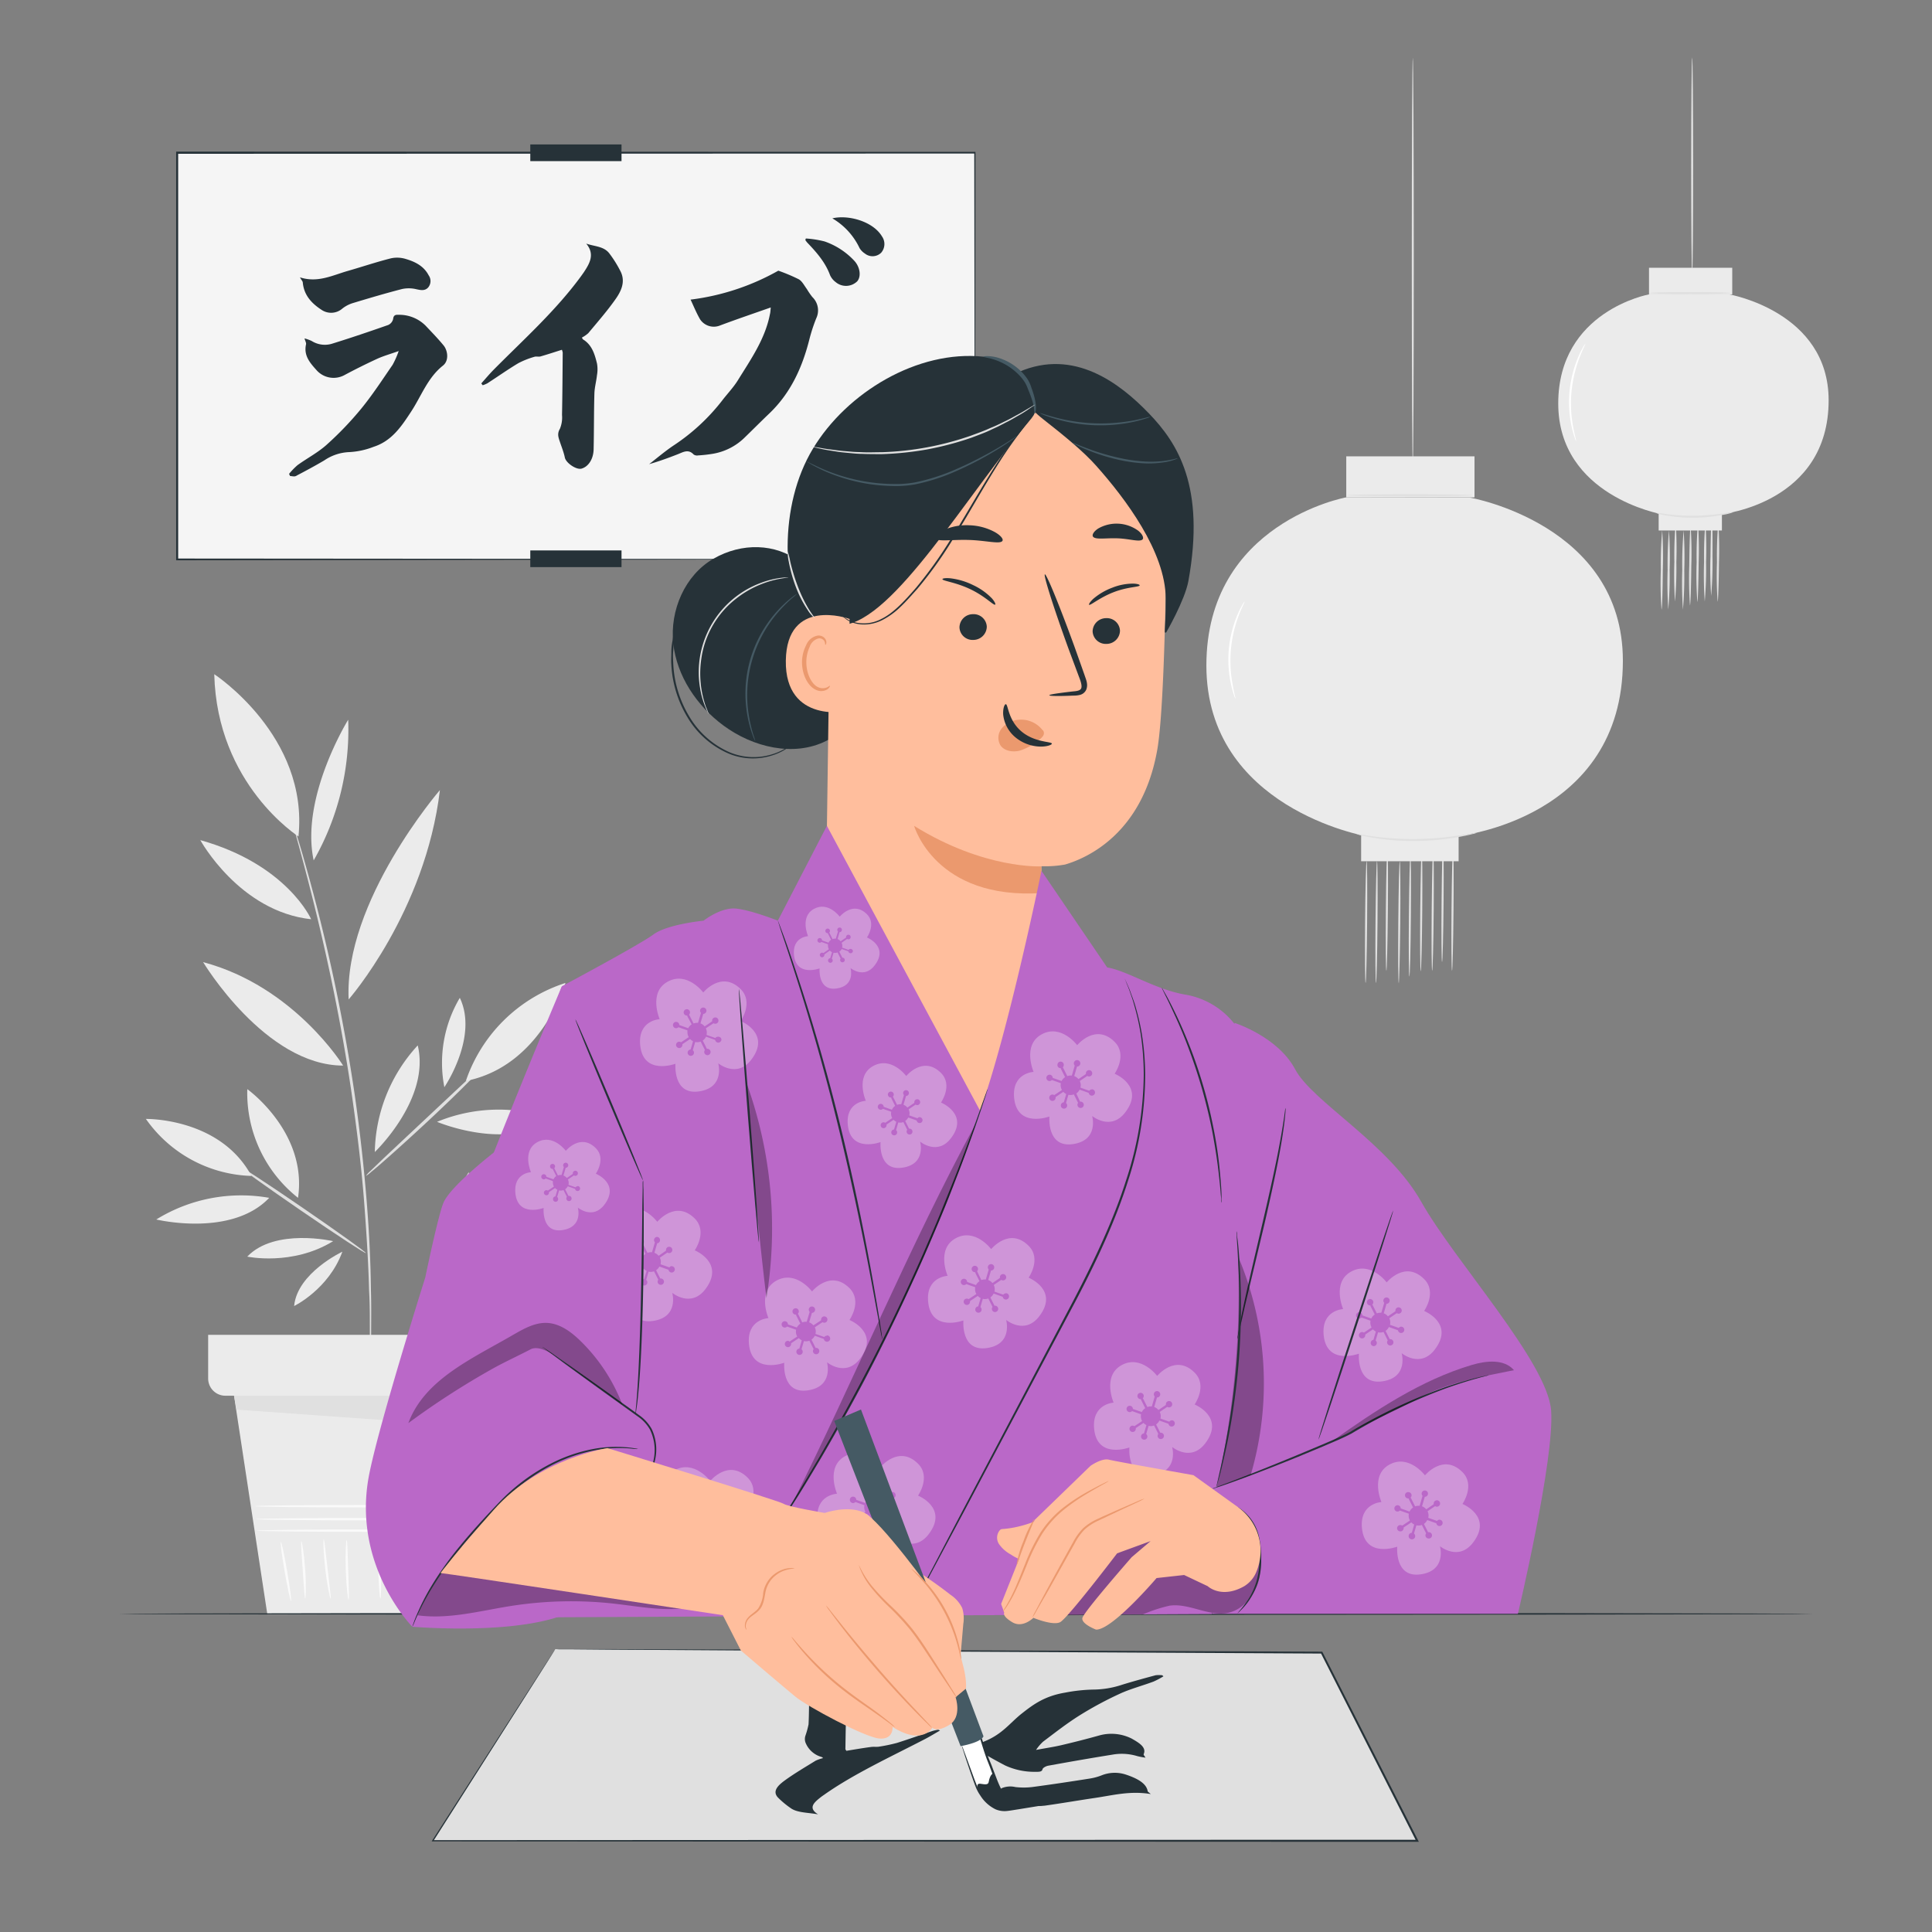 <svg xmlns="http://www.w3.org/2000/svg" viewBox="0 0 500 500"><rect x="0" y="0" width="500" height="500" fill="#808080" stroke="none"/><g id="freepik--background-complete--inject-54"><path d="M97,298.14a41.77,41.77,0,0,1,11.11-27.59C111.45,284.39,97,298.14,97,298.14Z" style="fill:#ebebeb"></path><path d="M113.11,290.33a41.81,41.81,0,0,1,29.74-.82C131.49,298.11,113.11,290.33,113.11,290.33Z" style="fill:#ebebeb"></path><path d="M115,281.36a33,33,0,0,1,4-23.12C123.86,268.39,115,281.36,115,281.36Z" style="fill:#ebebeb"></path><path d="M52.57,249c23.58,6.27,36.23,26.77,36.23,26.77C68.65,275.77,52.57,249,52.57,249Z" style="fill:#ebebeb"></path><path d="M90.23,258.65c-1.22-25.42,23.62-54.18,23.62-54.18-3.76,31.56-23.62,54.18-23.62,54.18" style="fill:#ebebeb"></path><path d="M90.11,186.27a68.12,68.12,0,0,1-8.93,36.4C77.67,206.32,90.11,186.27,90.11,186.27Z" style="fill:#ebebeb"></path><path d="M80.53,237.9c-18.58-2-28.69-20.48-28.69-20.48C74.31,223.72,80.53,237.9,80.53,237.9Z" style="fill:#ebebeb"></path><path d="M40.45,315.6A41.77,41.77,0,0,1,69.67,310C59.86,320.3,40.45,315.6,40.45,315.6Z" style="fill:#ebebeb"></path><path d="M88.6,323.94C85.08,333.65,76.12,338,76.12,338,76.91,329.43,88.6,323.94,88.6,323.94Z" style="fill:#ebebeb"></path><path d="M86.22,321.21c-10.57,6.5-22.23,4-22.23,4C71.15,317.72,86.22,321.21,86.22,321.21Z" style="fill:#ebebeb"></path><path d="M95.71,355.42a1.88,1.88,0,0,1,0-.38c0-.3,0-.67,0-1.11,0-1,0-2.47,0-4.26s0-4.11,0-6.74,0-5.61-.19-8.91c-.16-6.61-.63-14.47-1.3-23.18s-1.82-18.25-3.27-28.23c-2.94-20-6.95-37.79-10.18-50.61-1.62-6.41-3-11.58-4-15.14q-.71-2.6-1.11-4.11l-.27-1.08c0-.24-.08-.37-.06-.37a1.49,1.49,0,0,1,.14.35c.1.28.21.63.35,1L77,216.77c1.1,3.53,2.56,8.69,4.26,15.08a471.38,471.38,0,0,1,10.42,50.64c1.46,10,2.5,19.57,3.21,28.29S95.93,327.38,96,334c.1,3.31.07,6.3.06,8.93s0,4.9-.1,6.75-.11,3.21-.15,4.25c0,.45,0,.81-.06,1.11S95.73,355.42,95.71,355.42Z" style="fill:#e0e0e0"></path><path d="M61.61,301.62c.13-.19,7.64,4.73,16.78,11s16.43,11.49,16.3,11.68-7.64-4.73-16.78-11S61.48,301.81,61.61,301.62Z" style="fill:#e0e0e0"></path><path d="M94.69,304.33a6.61,6.61,0,0,1,1.15-1.26l3.35-3.22c3-2.83,6.88-6.46,11.16-10.48l11.17-10.47,3.39-3.17a6.51,6.51,0,0,1,1.31-1.1,7,7,0,0,1-1.08,1.32c-.73.82-1.84,2-3.21,3.37-2.74,2.8-6.63,6.58-11,10.66s-8.39,7.71-11.34,10.3c-1.47,1.3-2.67,2.33-3.52,3A6.85,6.85,0,0,1,94.69,304.33Z" style="fill:#e0e0e0"></path><path d="M37.76,289.58s19.2-.37,27.32,14.75A34.57,34.57,0,0,1,37.76,289.58Z" style="fill:#ebebeb"></path><path d="M64,281.87S79.62,293,77.13,310A34.6,34.6,0,0,1,64,281.87Z" style="fill:#ebebeb"></path><path d="M146.34,254.39s-6.17,21.49-25.78,25.36A40.26,40.26,0,0,1,146.34,254.39Z" style="fill:#ebebeb"></path><path d="M55.45,174.48s24.5,16,21.79,42C77.24,216.45,56.15,203.11,55.45,174.48Z" style="fill:#ebebeb"></path><path d="M137,316.62a9.91,9.91,0,0,1-1.59,1.28c-1.06.76-2.57,1.91-4.4,3.36a107.32,107.32,0,0,0-24.23,27c-1.25,2-2.23,3.59-2.87,4.73a10.19,10.19,0,0,1-1.1,1.72,9.57,9.57,0,0,1,.81-1.87c.56-1.19,1.46-2.86,2.65-4.89a94,94,0,0,1,24.38-27.15c1.89-1.4,3.46-2.47,4.58-3.16A10.84,10.84,0,0,1,137,316.62Z" style="fill:#e0e0e0"></path><path d="M115.67,332.58a41.78,41.78,0,0,1,5.63-29.21C123.93,321.59,115.67,332.58,115.67,332.58Z" style="fill:#ebebeb"></path><path d="M132.16,323.6a30.38,30.38,0,0,1,21.38-3.32C141.71,326.56,132.16,323.6,132.16,323.6Z" style="fill:#ebebeb"></path><polygon points="59.99 357.42 69.19 417.82 122.59 417.82 134.98 358.29 59.99 357.42" style="fill:#ebebeb"></polygon><path d="M127.51,396.13c0,.17-13.68.31-30.55.31s-30.57-.14-30.57-.31,13.68-.31,30.57-.31S127.51,396,127.51,396.13Z" style="fill:#fafafa"></path><path d="M127.72,393.16c0,.17-13.77.31-30.76.31s-30.77-.14-30.77-.31S80,392.84,97,392.84,127.72,393,127.72,393.16Z" style="fill:#fafafa"></path><path d="M127.62,389.8c0,.18-13.78.32-30.77.32s-30.77-.14-30.77-.32,13.77-.31,30.77-.31S127.62,389.63,127.62,389.8Z" style="fill:#fafafa"></path><path d="M75.32,414.37c-.17,0-.9-3.37-1.64-7.6s-1.19-7.69-1-7.71.91,3.37,1.64,7.6S75.49,414.34,75.32,414.37Z" style="fill:#fafafa"></path><path d="M79,413.73c-.17,0-.38-3.32-.66-7.42s-.52-7.42-.35-7.44.7,3.28,1,7.4S79.12,413.73,79,413.73Z" style="fill:#fafafa"></path><path d="M85.57,413.73c-.16,0-.89-3.36-1.39-7.61s-.57-7.71-.4-7.72.53,3.42,1,7.65S85.75,413.7,85.57,413.73Z" style="fill:#fafafa"></path><path d="M90.22,414.05c-.17,0-.6-3.44-.74-7.73s.07-7.77.24-7.77.25,3.47.39,7.75S90.4,414,90.22,414.05Z" style="fill:#fafafa"></path><path d="M98.45,413.73c-.17,0-.43-3.28-.56-7.33S97.78,399,98,399s.43,3.27.56,7.33S98.62,413.73,98.45,413.73Z" style="fill:#fafafa"></path><path d="M104.46,414.05c-.17,0-.29-3.4-.25-7.59s.2-7.59.37-7.59.29,3.4.25,7.59S104.63,414.05,104.46,414.05Z" style="fill:#fafafa"></path><path d="M110.09,413.24c-.17,0,0-3.57.46-7.93s.91-7.89,1.08-7.87,0,3.57-.46,7.93S110.27,413.26,110.09,413.24Z" style="fill:#fafafa"></path><path d="M117.36,412.45c-.17,0,.09-3.07.9-6.74s1.82-6.56,2-6.51-.58,3-1.37,6.64S117.54,412.48,117.36,412.45Z" style="fill:#fafafa"></path><path d="M53.87,345.45v11.31a4.45,4.45,0,0,0,4.45,4.45h77.33a4.45,4.45,0,0,0,4.45-4.45V345.45Z" style="fill:#ebebeb"></path><polygon points="60.57 361.21 61.21 364.81 132.57 369.89 134.37 361.21 60.57 361.21" style="fill:#e0e0e0"></polygon><path d="M365.63,14.87c.14,0,.26,23.66.26,52.83s-.12,52.84-.26,52.84-.26-23.65-.26-52.84S365.48,14.87,365.63,14.87Z" style="fill:#e0e0e0"></path><path d="M353.41,254.42c-.14,0-.2-7.08-.13-15.8s.25-15.8.4-15.8.2,7.08.13,15.8S353.56,254.42,353.41,254.42Z" style="fill:#e0e0e0"></path><path d="M356.11,254.42c-.15,0-.21-7.08-.13-15.8s.25-15.8.39-15.8.2,7.08.13,15.8S356.25,254.42,356.11,254.42Z" style="fill:#e0e0e0"></path><path d="M358.79,251.26c-.15,0-.2-7.08-.13-15.81s.25-15.8.4-15.79.2,7.07.12,15.8S358.93,251.26,358.79,251.26Z" style="fill:#e0e0e0"></path><path d="M362,254.47c-.15,0-.2-7.08-.13-15.8s.25-15.8.39-15.8.21,7.07.13,15.8S362.09,254.47,362,254.47Z" style="fill:#e0e0e0"></path><path d="M364.74,252.75c-.14,0-.2-7.08-.12-15.8s.25-15.8.39-15.8.2,7.07.13,15.8S364.89,252.75,364.74,252.75Z" style="fill:#e0e0e0"></path><path d="M367.68,251.37c-.14,0-.2-7.08-.12-15.81s.25-15.79.39-15.79.2,7.07.13,15.8S367.83,251.37,367.68,251.37Z" style="fill:#e0e0e0"></path><path d="M370.65,251.26c-.15,0-.21-7.08-.13-15.81s.25-15.8.39-15.79.2,7.07.13,15.8S370.79,251.26,370.65,251.26Z" style="fill:#e0e0e0"></path><path d="M373.2,249c-.14,0-.2-7.07-.12-15.8s.25-15.8.39-15.8.2,7.08.13,15.81S373.35,249,373.2,249Z" style="fill:#e0e0e0"></path><path d="M375.78,251.26c-.14,0-.2-7.08-.13-15.81s.25-15.8.4-15.79.2,7.07.12,15.8S375.92,251.26,375.78,251.26Z" style="fill:#e0e0e0"></path><path d="M348.33,128.73s-36.12,6.58-36.12,43.49,41.16,44.14,41.16,44.14h23.9S420,212.11,420,171c0-35.32-39.57-42.22-39.57-42.22Z" style="fill:#ebebeb"></path><rect x="348.41" y="118.1" width="33.19" height="10.62" style="fill:#ebebeb"></rect><rect x="352.26" y="215.72" width="25.23" height="7.17" style="fill:#ebebeb"></rect><path d="M381,128.16c0,.15-7.26.26-16.22.26s-16.22-.11-16.22-.26,7.26-.26,16.22-.26S381,128,381,128.16Z" style="fill:#e0e0e0"></path><path d="M382.28,215.49a4.67,4.67,0,0,1-1.19.36c-.77.21-1.9.45-3.3.71a66.54,66.54,0,0,1-11.11,1.09,62.4,62.4,0,0,1-11.14-.81c-1.41-.23-2.55-.46-3.32-.66a5,5,0,0,1-1.19-.35,6.2,6.2,0,0,1,1.23.15c.78.14,1.92.31,3.33.5a77,77,0,0,0,11.08.65,82.19,82.19,0,0,0,11.06-.93c1.4-.21,2.54-.4,3.32-.54A6.53,6.53,0,0,1,382.28,215.49Z" style="fill:#e0e0e0"></path><path d="M319.74,180.83a4.56,4.56,0,0,1-.4-1,22.49,22.49,0,0,1-.75-2.69A29.94,29.94,0,0,1,320.3,159a21.15,21.15,0,0,1,1.25-2.5,4.05,4.05,0,0,1,.57-.86c.08,0-.63,1.32-1.48,3.5A33.08,33.08,0,0,0,319,177.12C319.37,179.42,319.83,180.8,319.74,180.83Z" style="fill:#fff"></path><path d="M437.93,14.87c.15,0,.26,12.54.26,28s-.11,28-.26,28-.26-12.54-.26-28S437.79,14.87,437.93,14.87Z" style="fill:#e0e0e0"></path><path d="M430,157.75a97.07,97.07,0,0,1-.18-10.25,99.26,99.26,0,0,1,.35-10.25,102.36,102.36,0,0,1,.17,10.25C430.3,153.16,430.15,157.75,430,157.75Z" style="fill:#e0e0e0"></path><path d="M431.75,157.75a102.36,102.36,0,0,1-.17-10.25,99.26,99.26,0,0,1,.35-10.25,102.36,102.36,0,0,1,.17,10.25A99.26,99.26,0,0,1,431.75,157.75Z" style="fill:#e0e0e0"></path><path d="M433.49,155.7a102.5,102.5,0,0,1-.17-10.26,98.77,98.77,0,0,1,.35-10.24,102.36,102.36,0,0,1,.17,10.25A99.26,99.26,0,0,1,433.49,155.7Z" style="fill:#e0e0e0"></path><path d="M435.54,157.78a102.36,102.36,0,0,1-.17-10.25,99.26,99.26,0,0,1,.35-10.25,102.36,102.36,0,0,1,.17,10.25A99.07,99.07,0,0,1,435.54,157.78Z" style="fill:#e0e0e0"></path><path d="M437.36,156.67a100.69,100.69,0,0,1-.18-10.26c.05-5.66.21-10.25.35-10.25a100.82,100.82,0,0,1,.18,10.26C437.66,152.08,437.5,156.67,437.36,156.67Z" style="fill:#e0e0e0"></path><path d="M439.27,155.77a97.07,97.07,0,0,1-.18-10.25,99.07,99.07,0,0,1,.35-10.25,102.36,102.36,0,0,1,.17,10.25C439.56,151.18,439.41,155.77,439.27,155.77Z" style="fill:#e0e0e0"></path><path d="M441.19,155.7a100.55,100.55,0,0,1-.18-10.26,102.25,102.25,0,0,1,.35-10.24,102.36,102.36,0,0,1,.17,10.25A101.15,101.15,0,0,1,441.19,155.7Z" style="fill:#e0e0e0"></path><path d="M442.85,154.24a100.69,100.69,0,0,1-.18-10.26c.05-5.66.21-10.25.35-10.25s.22,4.6.17,10.26A101.15,101.15,0,0,1,442.85,154.24Z" style="fill:#e0e0e0"></path><path d="M444.52,155.7a99,99,0,0,1-.17-10.26,100.65,100.65,0,0,1,.34-10.24,100.42,100.42,0,0,1,.18,10.25C444.82,151.11,444.66,155.7,444.52,155.7Z" style="fill:#e0e0e0"></path><path d="M426.71,76.2s-23.44,4.27-23.44,28.22S430,133.06,430,133.06h15.51s27.74-2.76,27.74-29.47c0-22.91-25.68-27.39-25.68-27.39Z" style="fill:#ebebeb"></path><rect x="426.76" y="69.3" width="21.54" height="6.89" style="fill:#ebebeb"></rect><rect x="429.26" y="132.64" width="16.37" height="4.65" style="fill:#ebebeb"></rect><path d="M447.91,75.83a104.45,104.45,0,0,1-10.53.26,104.32,104.32,0,0,1-10.52-.26c0-.14,4.71-.26,10.52-.26S447.91,75.69,447.91,75.83Z" style="fill:#e0e0e0"></path><path d="M448.74,132.49a12.48,12.48,0,0,1-2.91.76,42.22,42.22,0,0,1-7.22.74,38.83,38.83,0,0,1-7.23-.56,12.66,12.66,0,0,1-2.92-.71,24.5,24.5,0,0,1,3,.35,52.65,52.65,0,0,0,7.17.4,59.1,59.1,0,0,0,7.17-.58A27.64,27.64,0,0,1,448.74,132.49Z" style="fill:#e0e0e0"></path><path d="M407.91,114.17a3.52,3.52,0,0,1-.4-1,22.19,22.19,0,0,1-.76-2.69,30,30,0,0,1,1.72-18.15,20.69,20.69,0,0,1,1.25-2.51,3.77,3.77,0,0,1,.57-.85c.08,0-.63,1.32-1.48,3.5a34.06,34.06,0,0,0-2.1,8.85,33.61,33.61,0,0,0,.4,9.08C407.54,112.75,408,114.14,407.91,114.17Z" style="fill:#fff"></path></g><g id="freepik--Sign--inject-54"><rect x="45.84" y="39.54" width="206.41" height="105.25" style="fill:#f5f5f5"></rect><path d="M252.24,144.79s0-.64,0-1.88,0-3.08,0-5.48c0-4.81,0-11.89,0-21,0-18.2-.06-44.49-.1-76.9l.19.2L45.85,39.8h0l.26-.26c0,37.13,0,72.74,0,105.25l-.24-.24,148.34.11,42.72.07,11.39,0,3,0h1l-1,0h-2.92l-11.35,0-42.66.07L45.84,145h-.25v-.25c0-32.51,0-68.12,0-105.25v-.26h.27l206.39.07h.2v.19c0,32.46-.08,58.79-.1,77,0,9.08,0,16.15-.05,20.95,0,2.38,0,4.21,0,5.44S252.24,144.79,252.24,144.79Z" style="fill:#263238"></path><path d="M199.47,79.57c-4.63,1.63-9,3.11-13.36,4.75a4.26,4.26,0,0,1-4.93-1.68c-1-1.73-1.73-3.57-2.46-5.1a61.55,61.55,0,0,0,22.71-7.49,45.73,45.73,0,0,1,5.26,2.21c.9.49,1.45,1.65,2.12,2.54a19.11,19.11,0,0,0,1.43,2.08,4.78,4.78,0,0,1,1,5.51,43.28,43.28,0,0,0-1.75,5.34c-1.84,7.34-4.85,14-10.45,19.33-2.18,2.08-4.3,4.22-6.47,6.32a15.38,15.38,0,0,1-8.1,4.06,36.71,36.71,0,0,1-3.78.42,1.59,1.59,0,0,1-1.17-.23c-1.39-1.51-2.75-.6-4.14-.06-2.41.94-4.84,1.83-7.38,2.55,2.08-1.61,4.08-3.32,6.26-4.79a52.24,52.24,0,0,0,12.6-11.63c1.38-1.81,3-3.47,4.17-5.4,3.33-5.37,7-10.62,8.23-17C199.38,80.86,199.39,80.41,199.47,79.57Z" style="fill:#263238"></path><path d="M74.81,122.64a18.2,18.2,0,0,1,2.2-2.27c2.49-1.8,5.29-3.25,7.55-5.29a85.28,85.28,0,0,0,8.92-9.31c2.94-3.6,5.49-7.52,8.13-11.36a22.71,22.71,0,0,0,1.57-3.56c-2.12.76-4,1.28-5.68,2.06q-4.32,2-8.5,4.24a5.89,5.89,0,0,1-7.13-1.41C80.2,93.88,78.56,92,79.2,89.12c.09-.38-.2-.84-.39-1.54a10.22,10.22,0,0,1,1.86.67,6.4,6.4,0,0,0,5.49.63c4.8-1.49,9.56-3.11,14.3-4.77a2.27,2.27,0,0,0,1.28-1.54c.11-1.06.66-1.14,1.44-1.1a9.64,9.64,0,0,1,6.94,2.79c1.61,1.71,3.26,3.39,4.74,5.21,1,1.29,1.41,3.86-.24,5.16-4,3.17-5.63,8-8.29,12-2.51,3.84-5,7.51-9.63,9A20.12,20.12,0,0,1,90.45,117a12.26,12.26,0,0,0-6.51,2.14c-2.42,1.43-4.9,2.76-7.39,4.06-.39.2-1,0-1.47,0Z" style="fill:#263238"></path><path d="M124.56,99.22c1.11-1.23,2.17-2.51,3.34-3.68,7.72-7.78,15.91-15.11,22.43-24,.27-.38.54-.75.8-1.13,1.52-2.31,2.86-4.64.58-7.37,2.19.78,4.65.65,6.09,2.68a30.19,30.19,0,0,1,2.88,4.68c1.23,2.67,0,5.11-1.5,7.19-2.12,3-4.57,5.79-6.93,8.63a8.07,8.07,0,0,1-1.65,1.14c.06.1.14.38.32.5,2.31,1.43,3,3.85,3.58,6.21a8.63,8.63,0,0,1,0,3c-.17,1.61-.63,3.2-.67,4.8-.14,4.81-.09,9.61-.2,14.42-.06,2.58-1.4,4.53-3.17,5-1.39.32-4-1.51-4.28-2.88s-.84-2.74-1.29-4.1c-.37-1.1-.74-2.05,0-3.31a7.62,7.62,0,0,0,.56-3.61c.11-5.38.13-10.76.18-16.14a4.12,4.12,0,0,0-.21-.73c-1.86.59-3.68,1.19-5.52,1.72-.5.15-1.11-.06-1.59.1A21.66,21.66,0,0,0,134.13,94c-2.72,1.63-5.31,3.47-8,5.2a6.51,6.51,0,0,1-1.22.5Z" style="fill:#263238"></path><path d="M77.63,71.78c4.64,1.49,8.45-.55,12.4-1.67,3.74-1.07,7.44-2.33,11.21-3.27a7.62,7.62,0,0,1,3.9.22c2.37.71,4.58,1.84,5.8,4.2a2.57,2.57,0,0,1-.15,3.16c-.85.9-1.88.68-3,.44a8.41,8.41,0,0,0-3.7-.07c-4.31,1.11-8.58,2.38-12.85,3.67a8.31,8.31,0,0,0-2.63,1.39,4.42,4.42,0,0,1-5.43.31c-2.59-1.69-4.53-3.81-4.82-7.07C78.33,72.77,78,72.48,77.63,71.78Z" style="fill:#263238"></path><path d="M208.55,61.72a26,26,0,0,1,4.87.77,19,19,0,0,1,7.67,5c1.45,1.55,1.87,4,.76,5.31a4.15,4.15,0,0,1-5.6.19,4.58,4.58,0,0,1-1.43-1.77c-1.22-3.33-3.48-5.9-5.87-8.4-.19-.2-.35-.45-.53-.68C208.46,62,208.51,61.86,208.55,61.72Z" style="fill:#263238"></path><path d="M215.41,56.51c4.16-1,10.55.81,12.84,4.66a3.44,3.44,0,0,1-.2,4.23,3.18,3.18,0,0,1-4.22.21,4.32,4.32,0,0,1-1.38-1.41A17.68,17.68,0,0,0,215.41,56.51Z" style="fill:#263238"></path><rect x="137.24" y="37.38" width="23.61" height="4.32" style="fill:#263238"></rect><rect x="137.24" y="142.45" width="23.61" height="4.32" style="fill:#263238"></rect></g><g id="freepik--Desk--inject-54"><path d="M469.24,417.67c0,.15-98.17.26-219.23.26s-219.25-.11-219.25-.26,98.15-.26,219.25-.26S469.24,417.53,469.24,417.67Z" style="fill:#263238"></path></g><g id="freepik--Calligraphy--inject-54"><polygon points="143.72 426.79 112 476.39 366.78 476.39 342.05 427.69 143.72 426.79" style="fill:#e0e0e0"></polygon><path d="M143.72,426.79l.95,0h13.81l41.17.12,142.4.54h.15l.07.14L367,476.27l.19.38H336.45L112,476.55h-.29l.15-.24,23.47-36.56c2.71-4.22,4.8-7.46,6.22-9.66l1.61-2.48c.36-.55.55-.82.55-.82l-.53.86-1.58,2.51-6.18,9.73-23.29,36.59-.13-.25,224.44-.1h30.33l-.23.38c-8.54-16.83-16.83-33.15-24.72-48.71l.22.14-142.29-.75-41.21-.26-11-.09-2.85,0Z" style="fill:#263238"></path><path d="M301.1,433.83a21.29,21.29,0,0,1-2.56,1.36c-2.9,1.08-6.15,1.94-8.78,3.17a93.52,93.52,0,0,0-10.36,5.58c-3.42,2.15-6.39,4.5-9.45,6.8a11.65,11.65,0,0,0-1.82,2.14c2.46-.46,4.59-.77,6.59-1.24,3.35-.79,6.66-1.63,9.89-2.54a11.73,11.73,0,0,1,8.28.85c1.94,1.11,3.85,2.26,3.1,4-.1.23.24.51.46.93a17.51,17.51,0,0,1-2.16-.41,13.77,13.77,0,0,0-6.39-.37c-5.57.89-11.1,1.86-16.61,2.86-.65.12-1.42.58-1.49.92-.13.63-.77.68-1.68.66a17.93,17.93,0,0,1-8.07-1.68c-1.87-1-3.78-2-5.5-3.11-1.23-.78-1.65-2.32.27-3.1,4.66-1.9,6.55-4.77,9.64-7.21,2.92-2.3,5.87-4.5,11.19-5.39a42.9,42.9,0,0,1,7.27-.79,24.22,24.22,0,0,0,7.57-1.28c2.81-.86,5.69-1.65,8.59-2.43a7.94,7.94,0,0,1,1.7,0Z" style="fill:#263238"></path><path d="M243.27,447.86c-1.29.74-2.53,1.5-3.88,2.21-9,4.66-18.5,9.05-26.07,14.39-.32.22-.64.44-.93.67-1.77,1.39-3.33,2.78-.67,4.42-2.55-.47-5.42-.39-7.09-1.61a22.67,22.67,0,0,1-3.35-2.8c-1.42-1.6.05-3.06,1.75-4.31,2.46-1.8,5.31-3.47,8.06-5.17A10.76,10.76,0,0,1,213,455a.88.88,0,0,0-.38-.3,6.26,6.26,0,0,1-4.16-3.73,2.71,2.71,0,0,1,0-1.82,22,22,0,0,0,.79-2.88c.15-2.88.1-5.76.23-8.64.06-1.54,1.62-2.71,3.68-3,1.61-.2,4.6.9,5,1.72a18.94,18.94,0,0,0,1.51,2.46c.43.66.85,1.23,0,2A2.69,2.69,0,0,0,219,443c-.12,3.22-.16,6.45-.21,9.67,0,.09.09.17.25.44,2.15-.35,4.27-.72,6.42-1,.57-.08,1.28,0,1.84-.05a42.39,42.39,0,0,0,4.85-1c3.16-1,6.17-2.08,9.25-3.11a11.45,11.45,0,0,1,1.42-.3Z" style="fill:#263238"></path><path d="M297.82,464.3c-5.4-.89-9.83.33-14.41,1-4.35.64-8.65,1.39-13,2a17.27,17.27,0,0,1-4.54-.13c-2.75-.43-5.32-1.11-6.74-2.53-.64-.63-.87-1.31.18-1.89a5.82,5.82,0,0,1,3.48-.26,18.76,18.76,0,0,0,4.3,0c5-.66,10-1.42,14.94-2.2a14.4,14.4,0,0,0,3.06-.83,9.17,9.17,0,0,1,6.31-.19c3,1,5.26,2.28,5.61,4.24C297,463.71,297.36,463.88,297.82,464.3Z" style="fill:#263238"></path></g><g id="freepik--Character--inject-54"><path d="M224.74,166.92c-2-9.5-9.26-17.34-17.94-21.67h0c-6.11-4.57-14.74-4.92-22.16-.65s-11.31,13.4-10.4,21.9,6.11,16.19,13,21.27c7.6,5.62,18.2,8.21,26.63,3.95C222.52,187.34,226.73,176.42,224.74,166.92Z" style="fill:#263238"></path><path d="M270.22,250.28Z" style="fill:#ffbe9d"></path><path d="M301.78,147c.31-22.84-17.18-42.94-40.38-44.64C236.8,100.59,216,119.1,215,143l-1.35,96.52a8.39,8.39,0,0,0,1.71,5.17c6,8,28.57,61.09,37.77,61.94,8.91.83,5.78-49,13.12-53.5a8.22,8.22,0,0,0,3.84-7.23l-.59-21.57a.15.15,0,0,1,.14-.15,28.92,28.92,0,0,0,6-.44c5.64-1.65,19.91-7.9,23.81-29.43C300.78,187.19,301.5,167.05,301.78,147Z" style="fill:#ffbe9d"></path><path d="M271.56,179.93c0-.21,2.36-.56,6.21-1,1-.07,1.9-.24,2.08-.89s-.15-1.72-.6-2.85l-2.74-7.35c-3.8-10.46-6.53-19.06-6.1-19.2s3.85,8.22,7.65,18.68q1.38,3.87,2.62,7.39c.35,1.1,1,2.35.44,3.77a2.42,2.42,0,0,1-1.63,1.36,6.42,6.42,0,0,1-1.65.18C274,180.19,271.57,180.15,271.56,179.93Z" style="fill:#263238"></path><path d="M289.85,163.21a3.49,3.49,0,0,1-3.48,3.43,3.41,3.41,0,0,1-3.6-3.23,3.49,3.49,0,0,1,3.48-3.43A3.4,3.4,0,0,1,289.85,163.21Z" style="fill:#263238"></path><path d="M294.92,151.55c-.33.4-3.17.34-6.72,1.71s-5.83,3.36-6.3,3.27c-.22,0,.05-.62,1-1.52a16.32,16.32,0,0,1,4.94-2.91,14.61,14.61,0,0,1,5.45-1.06C294.58,151.08,295.09,151.37,294.92,151.55Z" style="fill:#263238"></path><path d="M255.38,162.18a3.49,3.49,0,0,1-3.48,3.43,3.39,3.39,0,0,1-3.59-3.23,3.48,3.48,0,0,1,3.47-3.43A3.4,3.4,0,0,1,255.38,162.18Z" style="fill:#263238"></path><path d="M257.48,156.5c-.56,0-2.63-2.23-6.33-4s-7-2.13-7.23-2.56c-.14-.2.52-.41,2-.28a18,18,0,0,1,5.94,1.77,16.32,16.32,0,0,1,4.88,3.47C257.58,155.89,257.74,156.49,257.48,156.5Z" style="fill:#263238"></path><path d="M269.5,224.21s-14.74.83-32.93-10.48c0,0,5.44,19.25,33.12,17.38Z" style="fill:#eb996e"></path><path d="M269.78,188.92a7,7,0,0,0-6.11-2.65,6.24,6.24,0,0,0-4.37,2.17,3.85,3.85,0,0,0-.38,4.46c1,1.45,3.14,1.83,5,1.36a14.24,14.24,0,0,0,4.92-2.74,4.08,4.08,0,0,0,1.11-1.08,1.24,1.24,0,0,0,0-1.39" style="fill:#eb996e"></path><path d="M260.3,182.25c.62,0,.55,4.05,4,7s7.89,2.63,7.92,3.2c.05.25-1,.76-2.86.77a10.52,10.52,0,0,1-6.62-2.44,8.86,8.86,0,0,1-3.12-5.88C259.54,183.22,260,182.22,260.3,182.25Z" style="fill:#263238"></path><path d="M259.45,139.94c-.51,1-4.21-.07-8.71-.2s-8.24.54-8.7-.45c-.2-.47.55-1.32,2.13-2.09a14.52,14.52,0,0,1,6.68-1.26,14.75,14.75,0,0,1,6.59,1.75C259,138.57,259.68,139.49,259.45,139.94Z" style="fill:#263238"></path><path d="M295.74,139.55c-.69.84-3.3-.11-6.46-.23s-5.84.43-6.43-.47c-.26-.44.17-1.28,1.35-2.06a9.52,9.52,0,0,1,10.39.57C295.69,138.26,296,139.14,295.74,139.55Z" style="fill:#263238"></path><path d="M264.57,97.41c-2.14-3.29-5.91-4.67-10.07-5.1-17-1.79-35.34,9.22-44.14,23.85S202,152,209.65,167.25l8.57-5.5c13.14-1.39,31.42-32.77,49-53.88C269.37,105.24,266.43,100.27,264.57,97.41Z" style="fill:#263238"></path><path d="M297.35,107c-7.42-7.7-19.32-17-33.71-10.72-2,4.2,2.62,9.32,6.39,12.26,5.51,4.31,10.49,8.42,13.66,12,7.52,8.44,17.94,22.24,18,34.36,0,9.36-.63,8.92.13,8.77,0,0,4.8-8.27,5.73-13.27C312,125.93,304.77,114.7,297.35,107Z" style="fill:#263238"></path><path d="M219.87,160.19c-.41-.19-16.26-5.64-16.5,10.78s16.29,13.29,16.33,12.82S219.87,160.19,219.87,160.19Z" style="fill:#ffbe9d"></path><path d="M214.77,177.49c-.07-.06-.29.19-.77.41a2.88,2.88,0,0,1-2.14,0c-1.73-.66-3.15-3.44-3.18-6.4a9.41,9.41,0,0,1,.86-4.09,3.31,3.31,0,0,1,2.18-2.16,1.45,1.45,0,0,1,1.68.81c.21.46.1.79.19.82s.36-.27.24-.95a1.83,1.83,0,0,0-.64-1,2.11,2.11,0,0,0-1.57-.44,4,4,0,0,0-3,2.5,9.74,9.74,0,0,0-1.06,4.56c.06,3.31,1.71,6.44,4.07,7.16a3,3,0,0,0,2.62-.4C214.74,177.88,214.83,177.52,214.77,177.49Z" style="fill:#eb996e"></path><path d="M254.5,92.31c0-.11,1.27-.32,3.3.13a14.26,14.26,0,0,1,6.85,4.07,11.82,11.82,0,0,1,1.42,1.85,9.22,9.22,0,0,1,.86,2,21,21,0,0,1,1,3.43c.39,2.06,0,3.34-.15,3.3s0-1.26-.55-3.14a31.61,31.61,0,0,0-1.19-3.25,9.57,9.57,0,0,0-.84-1.8,11.85,11.85,0,0,0-1.31-1.67,15.63,15.63,0,0,0-6.31-4.07C255.74,92.53,254.49,92.48,254.5,92.31Z" style="fill:#455a64"></path><path d="M210.86,160a8.43,8.43,0,0,1-1.82-2.12,28.85,28.85,0,0,1-3.08-6,37.43,37.43,0,0,1-1.82-6.49,10.87,10.87,0,0,1-.28-2.77,24.67,24.67,0,0,1,.65,2.7,50.69,50.69,0,0,0,1.94,6.38,36.67,36.67,0,0,0,2.89,6C210.24,159.11,210.93,159.92,210.86,160Z" style="fill:#e0e0e0"></path><path d="M267.19,107.87a6.16,6.16,0,0,1-.47.63l-1.42,1.73c-1.22,1.53-2.92,3.77-4.88,6.66s-4.12,6.42-6.47,10.39-4.86,8.37-7.71,12.88a103.19,103.19,0,0,1-8.8,12.2c-1.54,1.72-3,3.39-4.49,4.79a19.31,19.31,0,0,1-4.67,3.35,10.45,10.45,0,0,1-4.61,1.12,8.79,8.79,0,0,1-3.51-.69,6.49,6.49,0,0,1-1.88-1.25,3.36,3.36,0,0,1-.4-.44.58.58,0,0,1-.12-.16,8.08,8.08,0,0,0,2.48,1.66,9.63,9.63,0,0,0,7.88-.57c3.12-1.52,6-4.66,9-8.12a109,109,0,0,0,8.72-12.16c2.84-4.5,5.36-8.9,7.74-12.86s4.57-7.49,6.58-10.35,3.76-5.09,5-6.58l1.5-1.67A4.09,4.09,0,0,1,267.19,107.87Z" style="fill:#263238"></path><path d="M208.16,188.5a9.07,9.07,0,0,1-1.5,2.47,14.19,14.19,0,0,1-6.5,4.42,16.31,16.31,0,0,1-11.57-.36,23,23,0,0,1-10.68-9.41A29.24,29.24,0,0,1,173.74,172c-.09-1.1,0-2.18,0-3.23s.13-2.07.31-3a31.66,31.66,0,0,1,1.24-5.33,27.9,27.9,0,0,1,3.46-7.09,16.56,16.56,0,0,1,1.28-1.73c.31-.38.47-.58.49-.56s-.61.83-1.6,2.4a29.74,29.74,0,0,0-3.28,7.1,31.36,31.36,0,0,0-1.16,5.27c-.17,1-.2,2-.28,3s0,2.1.05,3.19a29,29,0,0,0,4.14,13.42,22.71,22.71,0,0,0,10.41,9.24,16.05,16.05,0,0,0,11.28.45,14.3,14.3,0,0,0,6.45-4.2A23.23,23.23,0,0,0,208.16,188.5Z" style="fill:#263238"></path><path d="M183.41,184.78a1.88,1.88,0,0,1-.24-.43c-.13-.29-.37-.7-.59-1.28a22.6,22.6,0,0,1-1.4-5,24.65,24.65,0,0,1,16-27.32,22.88,22.88,0,0,1,5-1.21,13.78,13.78,0,0,1,1.41-.11,1.68,1.68,0,0,1,.49,0s-.67.11-1.87.3a25.2,25.2,0,0,0-4.94,1.36,25.55,25.55,0,0,0-6.6,3.72,23.87,23.87,0,0,0-9.16,15.62,25.87,25.87,0,0,0,1.2,12.55A17,17,0,0,1,183.41,184.78Z" style="fill:#e0e0e0"></path><path d="M195.47,191.82a1.62,1.62,0,0,1-.2-.38c-.11-.26-.29-.64-.47-1.16a29.69,29.69,0,0,1-1.24-4.41,31.86,31.86,0,0,1,7.95-28.12,29.53,29.53,0,0,1,3.37-3.11c.42-.34.78-.57,1-.73a1.74,1.74,0,0,1,.37-.23A11.77,11.77,0,0,1,205,154.8a36,36,0,0,0-3.23,3.2,32.77,32.77,0,0,0-7.86,27.8,37,37,0,0,0,1.07,4.42A11.14,11.14,0,0,1,195.47,191.82Z" style="fill:#455a64"></path><path d="M209.83,115.52a2.82,2.82,0,0,1,.62.07l1.74.3c.75.14,1.68.31,2.76.43s2.3.34,3.67.43l2.14.18c.74.06,1.52.06,2.33.1,1.6.09,3.32,0,5.13,0a77.18,77.18,0,0,0,23.05-4.28c1.69-.63,3.32-1.2,4.78-1.87.74-.32,1.47-.6,2.14-.93l1.93-.93c1.25-.58,2.31-1.21,3.27-1.72s1.77-1,2.42-1.4l1.52-.9a3.65,3.65,0,0,1,.55-.29,2.34,2.34,0,0,1-.49.38c-.39.25-.87.58-1.47,1s-1.43.94-2.38,1.47-2,1.2-3.25,1.79l-1.93,1c-.67.33-1.4.63-2.13,1-1.47.69-3.1,1.27-4.8,1.92A79.85,79.85,0,0,1,240,116.3a81.1,81.1,0,0,1-11.77,1.23c-1.82,0-3.55,0-5.16-.07-.81,0-1.59-.06-2.34-.13l-2.15-.21c-1.37-.11-2.6-.35-3.68-.51s-2-.35-2.75-.52l-1.72-.4A2.39,2.39,0,0,1,209.83,115.52Z" style="fill:#e0e0e0"></path><path d="M263.17,112.86a3.39,3.39,0,0,1-.46.38c-.31.23-.77.59-1.38,1-1.21.85-3,2-5.31,3.34a86.79,86.79,0,0,1-8.31,4.23,50.87,50.87,0,0,1-10.86,3.54,28,28,0,0,1-5.92.42,47.91,47.91,0,0,1-5.51-.43,45.68,45.68,0,0,1-9-2.23,39.72,39.72,0,0,1-5.75-2.55c-.66-.34-1.15-.65-1.48-.85a2.64,2.64,0,0,1-.5-.33s.74.36,2.07,1a47.4,47.4,0,0,0,5.78,2.38,47.21,47.21,0,0,0,14.44,2.5,28.27,28.27,0,0,0,5.83-.42,52.23,52.23,0,0,0,10.76-3.47c3.2-1.39,6-2.83,8.32-4.11s4.14-2.39,5.38-3.19c.63-.39,1.1-.72,1.43-.93A2,2,0,0,1,263.17,112.86Z" style="fill:#455a64"></path><path d="M297.71,107.86a4.66,4.66,0,0,1-1.07.42c-.7.24-1.73.53-3,.83a41.2,41.2,0,0,1-20.49-.71,29.49,29.49,0,0,1-3-1,5.78,5.78,0,0,1-1-.49c0-.09,1.56.5,4.1,1.16a46.37,46.37,0,0,0,10.12,1.49,46.86,46.86,0,0,0,10.19-.79C296.12,108.25,297.68,107.78,297.71,107.86Z" style="fill:#455a64"></path><path d="M304.79,118.62a4.52,4.52,0,0,1-1,.41,7.53,7.53,0,0,1-1.26.36,13.55,13.55,0,0,1-1.71.31,25.32,25.32,0,0,1-4.53.22,39.39,39.39,0,0,1-5.51-.66,50.28,50.28,0,0,1-9.6-2.91c-1.19-.49-2.13-.94-2.77-1.27a4.36,4.36,0,0,1-1-.55c0-.08,1.48.58,3.87,1.47a59.73,59.73,0,0,0,9.57,2.75,43.61,43.61,0,0,0,5.43.69,28.83,28.83,0,0,0,4.46-.1C303.26,119.07,304.76,118.51,304.79,118.62Z" style="fill:#455a64"></path><path d="M319.52,264.73s11.18,3.55,15.66,12,24.15,19.16,32.66,34.33,32.67,41.49,33.59,54-8.6,52.59-8.6,52.59H313.68l-7.47-102.45Z" style="fill:#BA68C8"></path><path d="M214,213.73,201.3,238.27s-6.7-2.68-10.72-3.12-8.49,3.12-8.49,3.12-9.38.9-13,3.58-23.67,13.39-23.67,13.39-43.32,101.83-42,117.91,6.7,45.56,6.7,45.56l203.49-1s10.43-66.4,10.88-93.2-4.91-59.4-4.91-59.4a20.5,20.5,0,0,0-12.51-7.65c-8-1.28-15.18-6.19-20.54-7.09l-17-25s-8.49,41.6-15.89,62.08Z" style="fill:#BA68C8"></path><path d="M255.61,281.91s0,.13-.11.38-.2.63-.34,1.08l-1.39,4.17c-.6,1.82-1.35,4-2.28,6.57s-1.94,5.46-3.19,8.64-2.55,6.68-4.08,10.39-3.2,7.66-5,11.8c-3.64,8.26-7.84,17.25-12.55,26.54s-9.57,17.95-14.12,25.74c-2.32,3.87-4.49,7.57-6.65,10.95s-4.14,6.55-6,9.41-3.61,5.4-5.13,7.64-2.86,4.16-4,5.71l-2.56,3.57c-.29.38-.51.69-.68.92a2,2,0,0,1-.25.3,3.71,3.71,0,0,1,.21-.33c.15-.24.36-.55.63-.95.58-.86,1.42-2.07,2.48-3.63s2.41-3.48,3.9-5.75,3.24-4.8,5.06-7.68,3.87-6,6-9.44,4.29-7.09,6.59-11c4.53-7.8,9.33-16.48,14.07-25.74s8.92-18.25,12.58-26.49c1.78-4.14,3.51-8.06,5-11.78s2.9-7.17,4.14-10.35,2.3-6.07,3.25-8.61,1.74-4.73,2.37-6.53,1.13-3.17,1.48-4.14l.39-1.07A2.6,2.6,0,0,1,255.61,281.91Z" style="fill:#263238"></path><path d="M228.3,346.54a1.24,1.24,0,0,1-.07-.28c0-.21-.1-.49-.17-.83-.14-.77-.34-1.84-.59-3.2l-2.17-11.77c-1.87-9.94-4.63-23.63-8.28-38.61s-7.58-28.39-10.65-38c-1.53-4.82-2.81-8.7-3.72-11.38-.44-1.31-.78-2.35-1-3.09-.1-.33-.19-.6-.25-.81a.82.82,0,0,1-.07-.28l.12.27c.07.2.17.46.3.79l1.12,3c1,2.66,2.3,6.53,3.88,11.33,3.16,9.61,7.14,23,10.81,38s6.36,28.71,8.14,38.66c.89,5,1.57,9,2,11.81.21,1.37.38,2.44.5,3.22,0,.34.08.62.11.83A1.27,1.27,0,0,1,228.3,346.54Z" style="fill:#263238"></path><path d="M291.09,253.28s.07.13.19.4l.54,1.22c.23.53.53,1.19.81,2s.66,1.72,1,2.79a60.8,60.8,0,0,1,1.87,7.86,69.55,69.55,0,0,1,.87,10.67,88.59,88.59,0,0,1-4.45,27.42c-3.15,10-8,20.52-13.64,31.23l-29,54.69-8.85,16.54L238,412.59l-.65,1.16c-.14.26-.23.39-.23.39s.06-.15.19-.41l.59-1.19L240.2,408l8.7-16.62c7.4-14,17.61-33.38,28.88-54.76,5.59-10.71,10.48-21.16,13.64-31.14A89.25,89.25,0,0,0,296,278.22a71,71,0,0,0-.79-10.62,63.68,63.68,0,0,0-1.79-7.85c-.28-1.07-.65-2-.91-2.8s-.54-1.47-.76-2-.37-.94-.48-1.24A4,4,0,0,1,291.09,253.28Z" style="fill:#263238"></path><path d="M316.16,311.29a2.33,2.33,0,0,1-.09-.59c0-.44-.09-1-.15-1.69-.1-1.47-.31-3.59-.62-6.21s-.78-5.72-1.41-9.14-1.51-7.15-2.57-11-2.3-7.51-3.5-10.78-2.42-6.16-3.51-8.55-2-4.33-2.67-5.64c-.31-.62-.55-1.13-.75-1.53a3.57,3.57,0,0,1-.23-.55,2.27,2.27,0,0,1,.32.5l.84,1.48c.72,1.29,1.69,3.2,2.82,5.58s2.38,5.28,3.63,8.55,2.46,6.91,3.55,10.8,1.9,7.64,2.54,11.07,1.05,6.56,1.3,9.19.42,4.76.47,6.24c0,.69,0,1.25.05,1.7A2.65,2.65,0,0,1,316.16,311.29Z" style="fill:#263238"></path><path d="M385.3,355.88a4.09,4.09,0,0,1-.76.23c-.49.15-1.24.31-2.18.59-1.89.51-4.61,1.34-7.91,2.51A146.2,146.2,0,0,0,349.76,371c-2.41,1.27-4.82,2.23-7.15,3.24l-6.73,2.8c-4.3,1.75-8.19,3.28-11.47,4.52s-6,2.22-7.82,2.84c-.93.33-1.66.55-2.15.7a3.48,3.48,0,0,1-.76.21,4.06,4.06,0,0,1,.73-.31l2.11-.79c1.84-.68,4.49-1.71,7.76-3s7.13-2.85,11.42-4.63l6.71-2.81c2.31-1,4.76-2,7.09-3.23a137.14,137.14,0,0,1,24.83-11.65c3.33-1.13,6.07-1.9,8-2.36.95-.24,1.7-.38,2.21-.49A4.41,4.41,0,0,1,385.3,355.88Z" style="fill:#263238"></path><path d="M320.24,346.54a2.43,2.43,0,0,1,.06-.62c.08-.45.17-1,.29-1.75.27-1.53.7-3.73,1.28-6.43,1.15-5.41,2.91-12.85,4.83-21.06s3.57-15.68,4.55-21.11c.51-2.72.85-4.93,1.08-6.46.1-.72.18-1.3.24-1.76a2.89,2.89,0,0,1,.13-.61,3.63,3.63,0,0,1,0,.62c0,.46-.09,1.05-.15,1.78-.16,1.54-.45,3.76-.91,6.49-.9,5.46-2.51,12.94-4.41,21.17l-5,21c-.6,2.65-1.08,4.81-1.44,6.38-.16.72-.28,1.29-.38,1.74A2.8,2.8,0,0,1,320.24,346.54Z" style="fill:#263238"></path><g style="opacity:0.3"><path d="M170.72,263.76s-3-6.91,2.06-9.7,9.22,2.79,9.22,2.79,4.74-5.81,9.7-.85c3.39,3.39,0,8.24,0,8.24s7.89,3.19,2.78,9.94c-3.75,5-8.6,1-8.6,1s1.81,6.31-5,7.28-6.07-7.16-6.07-7.16-8.29,3.11-9.12-4.72C165,264,170.72,263.76,170.72,263.76Z" style="fill:#fff"></path></g><path d="M185.8,268.3a.84.84,0,0,0-.67.34l-2.29-.81a2.35,2.35,0,0,0,.08-.6,2.5,2.5,0,0,0-.25-1.1l2-1.32a.8.8,0,0,0,.45.14.82.82,0,1,0,0-1.64.82.82,0,0,0-.82.82.63.63,0,0,0,0,.19l-1.94,1.31a2.49,2.49,0,0,0-1.08-.78l.72-2.46h0a.82.82,0,1,0-.82-.82.84.84,0,0,0,.23.57l-.76,2.57a2.58,2.58,0,0,0-.29,0,2.49,2.49,0,0,0-.87.16l-1.14-2.27-.11.06a.82.82,0,1,0-1.3-.77.81.81,0,0,0,.7.92.69.69,0,0,0,.35,0l-.17.09L179,265.1a2.6,2.6,0,0,0-.89,1l-2.31-.82h0a.82.82,0,1,0-.22.56l2.33.82a3,3,0,0,0,0,.52,2.44,2.44,0,0,0,.34,1.23l-2,1.33a.83.83,0,0,0-.39-.14.82.82,0,1,0,.74.89.69.69,0,0,0,0-.25l2-1.34a2.63,2.63,0,0,0,.76.56l-.63,2.15a.82.82,0,1,0,.87.81.79.79,0,0,0-.31-.63l.63-2.13a2.51,2.51,0,0,0,.55.06,2.48,2.48,0,0,0,.86-.16l1.1,2.19a.86.86,0,0,0-.17.39.84.84,0,0,0,.71.93.82.82,0,0,0,.22-1.63.69.69,0,0,0-.25,0l-1.07-2.15a2.54,2.54,0,0,0,.85-1l2.36.84a.82.82,0,0,0,1.63-.11A.82.82,0,0,0,185.8,268.3Z" style="fill:#BA68C8"></path><g style="opacity:0.3"><path d="M158.83,323.11s-3-6.91,2.06-9.7,9.21,2.79,9.21,2.79,4.74-5.8,9.7-.85c3.39,3.4,0,8.24,0,8.24s7.89,3.19,2.79,10c-3.76,5-8.61,1-8.61,1s1.82,6.3-5,7.27-6.06-7.15-6.06-7.15-8.29,3.11-9.13-4.73C153.13,323.35,158.83,323.11,158.83,323.11Z" style="fill:#fff"></path></g><path d="M173.9,327.66a.81.81,0,0,0-.66.34l-2.29-.81a2.4,2.4,0,0,0-.18-1.7l1.95-1.33a.81.81,0,0,0,.46.14.82.82,0,1,0-.82-.82,1.11,1.11,0,0,0,0,.19L170.45,325a2.58,2.58,0,0,0-1.09-.78l.72-2.46h0a.83.83,0,0,0,0-1.65.83.83,0,0,0-.82.83.79.79,0,0,0,.23.56l-.75,2.57-.3,0a2.59,2.59,0,0,0-.87.17l-1.14-2.27-.11.05a.82.82,0,0,0-.38-1.47.81.81,0,0,0-.92.7.82.82,0,0,0,.7.93,1.1,1.1,0,0,0,.36,0l-.18.08,1.14,2.27a2.52,2.52,0,0,0-.9,1l-2.3-.81h0a.82.82,0,0,0-1.64,0,.82.82,0,0,0,1.42.56l2.33.83a2.1,2.1,0,0,0-.05.51,2.5,2.5,0,0,0,.33,1.24l-2,1.32a.82.82,0,1,0,.36.76.74.74,0,0,0,0-.26l2-1.34a2.58,2.58,0,0,0,.75.56l-.63,2.15a.82.82,0,0,0,0,1.64.83.83,0,0,0,.83-.83.84.84,0,0,0-.31-.63l.62-2.13a2.51,2.51,0,0,0,.55.07,2.68,2.68,0,0,0,.86-.16l1.1,2.18a.9.9,0,0,0-.16.39.82.82,0,1,0,.92-.7,1,1,0,0,0-.24,0l-1.08-2.15a2.51,2.51,0,0,0,.85-.95l2.36.83a.82.82,0,1,0,.81-.92Z" style="fill:#BA68C8"></path><g style="opacity:0.3"><path d="M198.87,341.13s-3-6.91,2.06-9.7,9.22,2.79,9.22,2.79,4.74-5.8,9.7-.85c3.39,3.4,0,8.24,0,8.24s7.89,3.19,2.78,9.95c-3.75,5-8.6,1-8.6,1s1.81,6.3-5,7.27-6.07-7.15-6.07-7.15-8.29,3.11-9.12-4.73C193.17,341.37,198.87,341.13,198.87,341.13Z" style="fill:#fff"></path></g><path d="M214,345.68a.81.81,0,0,0-.67.34l-2.29-.81a2.45,2.45,0,0,0-.17-1.7l2-1.33a.8.8,0,0,0,.45.14.82.82,0,1,0-.82-.82.58.58,0,0,0,0,.19L210.5,343a2.58,2.58,0,0,0-1.09-.78l.72-2.46h0a.82.82,0,1,0-.82-.82.79.79,0,0,0,.23.56l-.76,2.57a2.58,2.58,0,0,0-.29,0,2.49,2.49,0,0,0-.87.17L206.52,340l-.11.05a.82.82,0,1,0-.6.16,1,1,0,0,0,.35,0l-.17.08,1.13,2.27a2.64,2.64,0,0,0-.89,1l-2.31-.81h0a.82.82,0,1,0-.22.56l2.33.83a2.76,2.76,0,0,0-.05.51,2.51,2.51,0,0,0,.34,1.24l-2,1.32A1,1,0,0,0,204,347a.82.82,0,0,0-.89.74.83.83,0,0,0,.74.9.82.82,0,0,0,.89-.74.74.74,0,0,0,0-.26l2-1.34a2.63,2.63,0,0,0,.76.56l-.63,2.15a.82.82,0,1,0,.87.82.81.81,0,0,0-.31-.64l.63-2.13a2.51,2.51,0,0,0,.55.07,2.73,2.73,0,0,0,.86-.16l1.1,2.19a.81.81,0,0,0,.54,1.31.81.81,0,0,0,.92-.7.82.82,0,0,0-.7-.93.92.92,0,0,0-.24,0l-1.08-2.15a2.51,2.51,0,0,0,.85-1l2.36.83a.82.82,0,1,0,.81-.92Z" style="fill:#BA68C8"></path><g style="opacity:0.3"><path d="M288.2,363s-3-6.91,2.06-9.7,9.21,2.79,9.21,2.79,4.75-5.81,9.7-.85c3.4,3.39,0,8.24,0,8.24s7.9,3.19,2.79,10c-3.76,5-8.61,1-8.61,1s1.82,6.3-5,7.27-6.06-7.15-6.06-7.15-8.29,3.1-9.12-4.73C282.5,363.28,288.2,363,288.2,363Z" style="fill:#fff"></path></g><path d="M303.27,367.58a.81.81,0,0,0-.66.35l-2.29-.81a2.49,2.49,0,0,0,.08-.61,2.58,2.58,0,0,0-.26-1.1l1.95-1.32a.81.81,0,0,0,.46.14.82.82,0,1,0-.82-.82,1.11,1.11,0,0,0,0,.19l-1.93,1.31a2.52,2.52,0,0,0-1.09-.78l.72-2.46h0a.83.83,0,1,0-.82-.82.79.79,0,0,0,.23.56l-.75,2.57a2.77,2.77,0,0,0-.3,0,2.73,2.73,0,0,0-.86.16l-1.14-2.26-.11.05a.82.82,0,1,0-.61.16,1.05,1.05,0,0,0,.36,0l-.18.08,1.14,2.27a2.43,2.43,0,0,0-.89,1l-2.31-.81h0a.82.82,0,1,0-.82.82.81.81,0,0,0,.6-.26l2.33.83a2.76,2.76,0,0,0-.05.51,2.61,2.61,0,0,0,.33,1.24l-2,1.32a.82.82,0,1,0-.54,1.5.82.82,0,0,0,.9-.74.74.74,0,0,0,0-.26l2-1.34a2.58,2.58,0,0,0,.75.56l-.63,2.15a.81.81,0,0,0-.76.81.82.82,0,1,0,1.64,0,.81.81,0,0,0-.31-.63l.63-2.13a2.35,2.35,0,0,0,.54.07,2.49,2.49,0,0,0,.87-.17l1.1,2.19a.81.81,0,0,0-.17.39.82.82,0,0,0,.7.93.82.82,0,1,0,.22-1.63,1,1,0,0,0-.24,0l-1.08-2.15a2.54,2.54,0,0,0,.85-1l2.36.84a.82.82,0,1,0,.81-.93Z" style="fill:#BA68C8"></path><g style="opacity:0.3"><path d="M347.6,338.79s-3-6.91,2.06-9.7,9.21,2.79,9.21,2.79,4.75-5.81,9.7-.85c3.4,3.39,0,8.24,0,8.24s7.9,3.19,2.79,9.94c-3.76,5-8.61,1-8.61,1s1.82,6.31-5,7.28-6.06-7.16-6.06-7.16-8.29,3.11-9.12-4.72C341.9,339,347.6,338.79,347.6,338.79Z" style="fill:#fff"></path></g><path d="M362.68,343.33a.84.84,0,0,0-.67.34l-2.29-.81a2.35,2.35,0,0,0,.08-.6,2.5,2.5,0,0,0-.25-1.1l1.95-1.32a.77.77,0,0,0,.45.14.82.82,0,1,0-.82-.82.63.63,0,0,0,0,.19l-1.94,1.31a2.49,2.49,0,0,0-1.08-.78l.72-2.46h0a.82.82,0,1,0-.82-.82.79.79,0,0,0,.23.57l-.76,2.57a2.85,2.85,0,0,0-.29,0,2.49,2.49,0,0,0-.87.16l-1.14-2.27-.11.06a.83.83,0,1,0-.6.15.69.69,0,0,0,.35,0l-.18.09,1.14,2.26a2.53,2.53,0,0,0-.89,1.05l-2.31-.82h0a.82.82,0,1,0-.22.56l2.33.82a3,3,0,0,0-.05.52,2.54,2.54,0,0,0,.33,1.23l-2,1.33a.77.77,0,0,0-.39-.14.82.82,0,1,0,.74.89.69.69,0,0,0,0-.25l2-1.34a2.72,2.72,0,0,0,.75.56l-.63,2.15a.82.82,0,0,0,.06,1.63.82.82,0,0,0,.82-.82.79.79,0,0,0-.31-.63l.63-2.13a2.44,2.44,0,0,0,.55.06,2.48,2.48,0,0,0,.86-.16l1.1,2.19a.77.77,0,0,0-.17.39.82.82,0,1,0,1.63.22.81.81,0,0,0-.7-.92.69.69,0,0,0-.25,0l-1.07-2.15a2.54,2.54,0,0,0,.85-1l2.35.84a.83.83,0,0,0,.82.71.82.82,0,1,0,0-1.64Z" style="fill:#BA68C8"></path><g style="opacity:0.3"><path d="M357.51,388.73s-3-6.91,2.06-9.69,9.21,2.78,9.21,2.78,4.75-5.8,9.7-.84c3.39,3.39,0,8.24,0,8.24s7.9,3.19,2.79,9.94c-3.76,5-8.61,1-8.61,1s1.82,6.31-5,7.28-6.06-7.16-6.06-7.16-8.29,3.11-9.12-4.73C351.81,389,357.51,388.73,357.51,388.73Z" style="fill:#fff"></path></g><path d="M372.58,393.28a.83.83,0,0,0-.66.34l-2.29-.81a2.43,2.43,0,0,0,.08-.61,2.5,2.5,0,0,0-.26-1.09l1.95-1.32a.89.89,0,0,0,.46.14.83.83,0,1,0-.82-.83,1.36,1.36,0,0,0,0,.2l-1.93,1.31a2.6,2.6,0,0,0-1.09-.79l.72-2.45h0a.82.82,0,1,0-.82-.82.84.84,0,0,0,.23.57l-.75,2.57-.3,0a2.48,2.48,0,0,0-.86.16l-1.15-2.27-.11.06a.83.83,0,0,0,.33-.55.82.82,0,0,0-.71-.92.82.82,0,1,0-.22,1.62.73.73,0,0,0,.36,0l-.18.09,1.14,2.26a2.55,2.55,0,0,0-.9,1.05l-2.3-.82h0a.82.82,0,1,0-.22.56l2.33.82a2.21,2.21,0,0,0-.05.51,2.47,2.47,0,0,0,.33,1.24l-2,1.33a.73.73,0,0,0-.38-.14.82.82,0,1,0-.16,1.63.83.83,0,0,0,.9-.74.76.76,0,0,0,0-.26l2-1.33a2.39,2.39,0,0,0,.75.55l-.63,2.15a.85.85,0,1,0,.57.19l.62-2.13a2.51,2.51,0,0,0,.55.06,2.43,2.43,0,0,0,.86-.16l1.11,2.19a.77.77,0,0,0-.17.39.81.81,0,0,0,.7.92.82.82,0,1,0,.22-1.62.65.65,0,0,0-.24,0l-1.08-2.14a2.54,2.54,0,0,0,.85-1l2.36.83a.82.82,0,1,0,.81-.92Z" style="fill:#BA68C8"></path><g style="opacity:0.3"><path d="M224.07,284.88s-2.82-6.41,1.91-9,8.55,2.59,8.55,2.59,4.4-5.39,9-.79c3.15,3.15,0,7.65,0,7.65s7.33,3,2.59,9.22c-3.49,4.62-8,.9-8,.9s1.69,5.85-4.61,6.75-5.63-6.63-5.63-6.63-7.69,2.88-8.46-4.39C218.78,285.1,224.07,284.88,224.07,284.88Z" style="fill:#fff"></path></g><path d="M238.06,289.1a.76.76,0,0,0-.62.31l-2.13-.75a2.1,2.1,0,0,0,.08-.56,2.32,2.32,0,0,0-.24-1l1.81-1.23a.71.71,0,0,0,.43.13.76.76,0,1,0-.77-.76.57.57,0,0,0,0,.18l-1.8,1.22a2.31,2.31,0,0,0-1-.73l.67-2.28h0a.75.75,0,1,0-.55-.23l-.7,2.38-.27,0a2.16,2.16,0,0,0-.81.15l-1.06-2.11-.1.05a.77.77,0,0,0,.3-.51.75.75,0,0,0-.65-.85.76.76,0,0,0-.86.65.77.77,0,0,0,.65.86.89.89,0,0,0,.33,0l-.16.08,1.05,2.1a2.37,2.37,0,0,0-.83,1l-2.13-.76h0a.77.77,0,0,0-.77-.76.76.76,0,1,0,0,1.52.8.8,0,0,0,.56-.24l2.16.76a2.52,2.52,0,0,0-.05.48,2.38,2.38,0,0,0,.31,1.15l-1.81,1.23a.78.78,0,0,0-.36-.13.76.76,0,0,0-.83.68.76.76,0,0,0,1.52.15.62.62,0,0,0,0-.24l1.83-1.24a2.38,2.38,0,0,0,.7.51l-.59,2a.76.76,0,1,0,.53.17l.58-2a2.1,2.1,0,0,0,.51.06,2.37,2.37,0,0,0,.8-.15l1,2a.83.83,0,0,0-.16.36.77.77,0,0,0,.66.86.75.75,0,0,0,.85-.65.76.76,0,0,0-.65-.86.79.79,0,0,0-.22,0l-1-2a2.43,2.43,0,0,0,.79-.89l2.18.77a.76.76,0,1,0,.76-.85Z" style="fill:#BA68C8"></path><g style="opacity:0.3"><path d="M209.13,242.28s-2.2-5,1.5-7.05,6.69,2,6.69,2,3.45-4.22,7.05-.62c2.46,2.47,0,6,0,6s5.73,2.32,2,7.22c-2.73,3.61-6.25.71-6.25.71s1.32,4.58-3.61,5.28-4.4-5.2-4.4-5.2-6,2.26-6.63-3.43C205,242.45,209.13,242.28,209.13,242.28Z" style="fill:#fff"></path></g><path d="M220.08,245.58a.59.59,0,0,0-.48.25l-1.66-.59a2.12,2.12,0,0,0,.05-.44,2,2,0,0,0-.18-.8l1.42-1a.52.52,0,0,0,.33.1.58.58,0,0,0,.59-.59.59.59,0,0,0-.59-.6.6.6,0,0,0-.6.6.78.78,0,0,0,0,.14l-1.41.95a1.76,1.76,0,0,0-.79-.57l.53-1.79h0a.59.59,0,0,0,.59-.6.58.58,0,0,0-.59-.59.59.59,0,0,0-.43,1l-.55,1.87-.21,0a1.61,1.61,0,0,0-.63.12l-.83-1.65-.08,0a.6.6,0,0,0-.28-1.07.59.59,0,0,0-.67.51.58.58,0,0,0,.51.67.74.74,0,0,0,.26,0l-.13.06.83,1.65a1.72,1.72,0,0,0-.65.76l-1.68-.6h0a.6.6,0,1,0-.59.6.61.61,0,0,0,.43-.19l1.69.6a2.22,2.22,0,0,0,0,.37,1.83,1.83,0,0,0,.24.9l-1.42,1a.67.67,0,0,0-.28-.1.6.6,0,0,0-.65.53.61.61,0,0,0,.53.66.61.61,0,0,0,.64-.73l1.43-1a2,2,0,0,0,.55.41l-.46,1.56a.59.59,0,0,0-.56.59.6.6,0,1,0,1.2,0,.58.58,0,0,0-.23-.46l.46-1.55a1.75,1.75,0,0,0,.4.05,1.8,1.8,0,0,0,.62-.12l.8,1.59a.58.58,0,0,0-.12.29.6.6,0,1,0,.67-.52H218l-.79-1.56a1.88,1.88,0,0,0,.62-.69l1.71.6a.6.6,0,0,0,1.19-.07A.6.6,0,0,0,220.08,245.58Z" style="fill:#BA68C8"></path><g style="opacity:0.3"><path d="M216.62,386.57s-3-6.91,2.06-9.7,9.21,2.79,9.21,2.79,4.75-5.8,9.7-.85c3.4,3.4,0,8.25,0,8.25s7.9,3.18,2.79,9.94c-3.76,5-8.61,1-8.61,1s1.82,6.3-5,7.27-6.06-7.15-6.06-7.15-8.29,3.11-9.12-4.73C210.92,386.81,216.62,386.57,216.62,386.57Z" style="fill:#fff"></path></g><path d="M231.69,391.12a.81.81,0,0,0-.66.34l-2.29-.81a2.4,2.4,0,0,0-.18-1.7l1.95-1.33a.81.81,0,0,0,.46.14.82.82,0,1,0-.82-.82,1.11,1.11,0,0,0,0,.19l-1.93,1.31a2.52,2.52,0,0,0-1.09-.78l.72-2.46h0a.82.82,0,1,0-.83-.82.84.84,0,0,0,.23.57l-.75,2.57a1.45,1.45,0,0,0-.3,0,2.48,2.48,0,0,0-.86.16l-1.14-2.27-.11.05a.8.8,0,0,0,.32-.54.82.82,0,1,0-.93.7.85.85,0,0,0,.36,0l-.18.09,1.14,2.26a2.56,2.56,0,0,0-.89,1l-2.31-.81h0a.83.83,0,1,0-.22.56l2.33.83a2.84,2.84,0,0,0-.05.51,2.61,2.61,0,0,0,.33,1.24l-2,1.33a.84.84,0,0,0-.38-.15.82.82,0,1,0,.74.9.74.74,0,0,0,0-.26l2-1.34a2.58,2.58,0,0,0,.75.56l-.63,2.15a.82.82,0,0,0,.06,1.64.82.82,0,0,0,.82-.82.81.81,0,0,0-.31-.64l.63-2.13a2.42,2.42,0,0,0,.54.07,2.74,2.74,0,0,0,.87-.16l1.1,2.19a.77.77,0,0,0-.17.39.82.82,0,0,0,1.63.22.83.83,0,0,0-.71-.93,1,1,0,0,0-.24,0l-1.08-2.14a2.64,2.64,0,0,0,.86-1l2.35.83a.82.82,0,0,0,1.63-.1A.81.81,0,0,0,231.69,391.12Z" style="fill:#BA68C8"></path><g style="opacity:0.3"><path d="M245.24,330.18s-3-6.91,2.06-9.7,9.21,2.79,9.21,2.79,4.75-5.81,9.7-.85c3.4,3.39,0,8.24,0,8.24s7.9,3.19,2.79,9.94c-3.76,5-8.61,1-8.61,1s1.82,6.31-5,7.28-6.06-7.15-6.06-7.15-8.29,3.1-9.12-4.73C239.54,330.42,245.24,330.18,245.24,330.18Z" style="fill:#fff"></path></g><path d="M260.31,334.72a.81.81,0,0,0-.66.35l-2.29-.81a2.49,2.49,0,0,0,.08-.61,2.54,2.54,0,0,0-.26-1.1l1.95-1.32a.81.81,0,0,0,.46.14.82.82,0,1,0-.82-.82,1.23,1.23,0,0,0,0,.19l-1.93,1.31a2.58,2.58,0,0,0-1.09-.78l.72-2.46h0a.83.83,0,1,0-.82-.83.84.84,0,0,0,.23.57l-.75,2.57-.3,0a2.48,2.48,0,0,0-.86.16L252.88,329l-.1.06a.86.86,0,0,0,.32-.55.82.82,0,1,0-.93.71.87.87,0,0,0,.36,0l-.18.09,1.14,2.27a2.52,2.52,0,0,0-.9,1l-2.3-.82h0a.82.82,0,1,0-.82.82.81.81,0,0,0,.6-.26l2.33.82a2.24,2.24,0,0,0-.05.52,2.43,2.43,0,0,0,.33,1.23l-2,1.33a.82.82,0,0,0-1.28.6.82.82,0,0,0,1.64.15.71.71,0,0,0,0-.25l2-1.34a2.58,2.58,0,0,0,.75.56l-.63,2.15a.82.82,0,1,0,.88.81.81.81,0,0,0-.31-.63l.62-2.13a2.51,2.51,0,0,0,.55.06,2.43,2.43,0,0,0,.86-.16l1.11,2.19a.77.77,0,0,0-.17.39.82.82,0,0,0,.7.93.84.84,0,0,0,.93-.71.82.82,0,0,0-.71-.92.65.65,0,0,0-.24,0l-1.08-2.15a2.54,2.54,0,0,0,.85-1l2.36.84a.82.82,0,1,0,.81-.93Z" style="fill:#BA68C8"></path><g style="opacity:0.3"><path d="M267.49,277.4s-3-6.91,2.07-9.7,9.21,2.79,9.21,2.79,4.74-5.81,9.7-.85c3.39,3.39,0,8.24,0,8.24s7.89,3.19,2.79,9.94c-3.76,5-8.61,1-8.61,1s1.82,6.31-5,7.28-6.06-7.15-6.06-7.15-8.29,3.1-9.13-4.73C261.8,277.64,267.49,277.4,267.49,277.4Z" style="fill:#fff"></path></g><path d="M282.57,281.94a.8.8,0,0,0-.66.35l-2.29-.81a3.09,3.09,0,0,0,.08-.61,2.54,2.54,0,0,0-.26-1.1l1.95-1.32a.81.81,0,0,0,.46.14.82.82,0,1,0-.82-.82,1.23,1.23,0,0,0,0,.19l-1.93,1.31a2.58,2.58,0,0,0-1.09-.78l.72-2.46h0a.84.84,0,1,0-.59-.26l-.75,2.57-.3,0a2.79,2.79,0,0,0-.87.16l-1.14-2.27-.11.06a.82.82,0,0,0,.32-.55.82.82,0,1,0-1.62-.22.8.8,0,0,0,1,.89l-.17.09,1.14,2.27a2.52,2.52,0,0,0-.9,1l-2.3-.82h0a.82.82,0,1,0-.22.56l2.33.82a2.24,2.24,0,0,0-.06.52,2.51,2.51,0,0,0,.34,1.24l-2,1.32a.82.82,0,0,0-1.28.6.82.82,0,0,0,1.64.16,2.11,2.11,0,0,0,0-.26l2-1.34a2.46,2.46,0,0,0,.75.56l-.63,2.15a.82.82,0,1,0,.87.81.83.83,0,0,0-.3-.63l.62-2.13a2.51,2.51,0,0,0,.55.06,2.48,2.48,0,0,0,.86-.16l1.1,2.19a.85.85,0,0,0-.16.39.82.82,0,1,0,.92-.7.65.65,0,0,0-.24,0L278.55,283a2.54,2.54,0,0,0,.85-1l2.36.84a.82.82,0,1,0,.81-.93Z" style="fill:#BA68C8"></path><g style="opacity:0.3"><path d="M172.52,390.18s-3-6.91,2.06-9.69,9.22,2.78,9.22,2.78,4.74-5.8,9.7-.84c3.39,3.39,0,8.24,0,8.24s7.89,3.19,2.79,9.94c-3.76,5-8.61,1-8.61,1s1.82,6.31-5,7.28-6.06-7.16-6.06-7.16-8.29,3.11-9.13-4.73C166.83,390.43,172.52,390.18,172.52,390.18Z" style="fill:#fff"></path></g><path d="M187.6,394.73a.85.85,0,0,0-.67.34l-2.29-.81a2.36,2.36,0,0,0,.09-.61,2.5,2.5,0,0,0-.26-1.09l1.95-1.32a.89.89,0,0,0,.46.14.83.83,0,1,0-.82-.82,1.37,1.37,0,0,0,0,.19l-1.93,1.31a2.6,2.6,0,0,0-1.09-.79l.72-2.45h0A.82.82,0,1,0,183,388a.84.84,0,0,0,.23.57l-.75,2.57-.3,0a2.49,2.49,0,0,0-.87.16L180.17,389l-.11.06a.82.82,0,0,0,.32-.55.82.82,0,1,0-.92.7.69.69,0,0,0,.35,0l-.17.09,1.14,2.26a2.55,2.55,0,0,0-.9,1.05l-2.3-.82h0a.83.83,0,0,0-1.65,0,.83.83,0,0,0,.83.82.81.81,0,0,0,.59-.26l2.34.82a2.22,2.22,0,0,0-.06.51,2.48,2.48,0,0,0,.34,1.24l-2,1.33a.73.73,0,0,0-.38-.14.81.81,0,0,0-.9.74.82.82,0,0,0,1.63.15,1.13,1.13,0,0,0,0-.26l2-1.33a2.46,2.46,0,0,0,.75.56l-.63,2.14a.82.82,0,0,0,.05,1.64.82.82,0,0,0,.52-1.45l.62-2.13a2.51,2.51,0,0,0,.55.06A2.48,2.48,0,0,0,183,396l1.1,2.19a.85.85,0,0,0-.16.39.82.82,0,1,0,.92-.7h-.24l-1.08-2.14a2.54,2.54,0,0,0,.85-1l2.36.84a.82.82,0,0,0,1.63-.11A.82.82,0,0,0,187.6,394.73Z" style="fill:#BA68C8"></path><path d="M145.33,255.42l-14.8,40.73s-13.69,10.21-15.77,15.14c-1.38,3.27-4.71,19.36-4.71,19.36s-13,41.11-14.81,52.64C91.68,405.83,106.71,421,106.71,421s35.8,3.1,45.48-6.84a62.08,62.08,0,0,0,13.47-21.66l.7-84.48Z" style="fill:#BA68C8"></path><g style="opacity:0.3"><path d="M137.41,303.36s-2.43-5.53,1.65-7.77,7.37,2.24,7.37,2.24,3.8-4.65,7.77-.68c2.72,2.72,0,6.6,0,6.6s6.32,2.55,2.23,8c-3,4-6.89.78-6.89.78s1.46,5-4,5.82-4.85-5.73-4.85-5.73-6.64,2.49-7.31-3.78C132.84,303.55,137.41,303.36,137.41,303.36Z" style="fill:#fff"></path></g><path d="M149.48,307a.66.66,0,0,0-.53.27l-1.84-.64a1.87,1.87,0,0,0-.14-1.37l1.56-1.06a.67.67,0,0,0,.37.11.66.66,0,1,0-.66-.65.77.77,0,0,0,0,.15l-1.55,1.05a2,2,0,0,0-.87-.63l.58-2h0a.66.66,0,1,0,0-1.32.67.67,0,0,0-.66.66.69.69,0,0,0,.19.46l-.6,2.05-.24,0a2,2,0,0,0-.7.13l-.91-1.82-.09,0a.65.65,0,1,0-.2.1l-.14.07.91,1.81a2.07,2.07,0,0,0-.71.84l-1.85-.66h0a.66.66,0,1,0-.66.66.65.65,0,0,0,.48-.21l1.87.66a1.84,1.84,0,0,0,0,.41,2,2,0,0,0,.27,1l-1.57,1.06a.64.64,0,0,0-.31-.11.66.66,0,0,0-.72.59.67.67,0,0,0,.6.72.65.65,0,0,0,.71-.59.72.72,0,0,0,0-.21l1.58-1.07a2.25,2.25,0,0,0,.6.45l-.51,1.72a.65.65,0,0,0-.61.65.66.66,0,1,0,1.31,0,.64.64,0,0,0-.24-.51l.5-1.7a2.12,2.12,0,0,0,.44.05,2,2,0,0,0,.69-.13l.88,1.75a.61.61,0,0,0-.13.31.68.68,0,1,0,.54-.55l-.86-1.72a2,2,0,0,0,.68-.77l1.89.67a.65.65,0,1,0,.65-.74Z" style="fill:#BA68C8"></path><path d="M166.42,305.5c-.13.05-4.16-9.24-9-20.75s-8.65-20.9-8.52-20.95,4.16,9.23,9,20.75S166.55,305.44,166.42,305.5Z" style="fill:#263238"></path><path d="M196.39,321.53c-.14,0-1.41-14.67-2.84-32.79s-2.46-32.83-2.32-32.84,1.41,14.67,2.84,32.8S196.54,321.52,196.39,321.53Z" style="fill:#263238"></path><path d="M140.37,348.59a2.82,2.82,0,0,1,.45.26l1.23.82,4.49,3.12c3.77,2.65,9,6.34,14.68,10.44,1.42,1,2.82,2,4.16,3a10.71,10.71,0,0,1,3.27,3.58,12.36,12.36,0,0,1,.89,8,28.12,28.12,0,0,1-1.66,5.22c-.25.6-.45,1.06-.59,1.37a2.18,2.18,0,0,1-.24.46,1.67,1.67,0,0,1,.14-.5l.5-1.4a32.14,32.14,0,0,0,1.48-5.22,12.15,12.15,0,0,0-.95-7.75,10.31,10.31,0,0,0-3.14-3.4l-4.17-3c-5.71-4.1-10.87-7.84-14.59-10.56l-4.38-3.25c-.48-.36-.86-.66-1.18-.91A2,2,0,0,1,140.37,348.59Z" style="fill:#263238"></path><path d="M166.42,305.5a2.45,2.45,0,0,1,.06.61c0,.46,0,1,.05,1.76,0,1.53.06,3.75.07,6.48,0,5.48,0,13-.19,21.38s-.51,15.91-.92,21.37c-.21,2.73-.42,4.93-.62,6.45-.11.71-.19,1.29-.25,1.75a2.43,2.43,0,0,1-.12.6,2.9,2.9,0,0,1,0-.62c0-.45.09-1,.15-1.75.14-1.52.3-3.73.46-6.46.32-5.45.58-13,.77-21.35s.27-15.9.34-21.37c0-2.68.07-4.88.1-6.48,0-.72,0-1.3,0-1.76A2.92,2.92,0,0,1,166.42,305.5Z" style="fill:#263238"></path><g style="opacity:0.3"><path d="M271.31,418.1c.7-4.94,3.42-11.4,5.64-15.87a22,22,0,0,1,10.29-10.48c3.8-1.68,8.08-1.93,12.23-1.78,7.77.29,11.8-1.59,19.42,0,1.24.25,4.08,3.79,5.27,4.22.43.16,2.15,4.25,2,6.07-.21,3.51.48,6.85-.84,10.1s-3.92,6.2-7.34,7c-5,1.15-10.14-2.53-15.26-1.82a38.46,38.46,0,0,0-6.93,2.27Z"></path></g><g style="opacity:0.3"><path d="M119.28,400.24c.43-.46,41.24,7.16,60.33,15.56-6.77,1.47-13.77,0-20.65-.77a100.34,100.34,0,0,0-26.76.6c-8,1.26-16.09,3.51-24.14,2.41C108.06,418,112.29,407.75,119.28,400.24Z"></path></g><path d="M106.71,421a5,5,0,0,1,.24-.77c.19-.49.43-1.24.84-2.16a57.94,57.94,0,0,1,3.86-7.6,85.73,85.73,0,0,1,7.33-10.3c3-3.69,6.54-7.55,10.33-11.51a49.94,49.94,0,0,1,12.31-9.38A40.5,40.5,0,0,1,153.53,375a31.93,31.93,0,0,1,8.51-.45,21.55,21.55,0,0,1,2.3.29,4.35,4.35,0,0,1,.8.15,4.44,4.44,0,0,1-.81,0c-.53,0-1.3-.18-2.3-.19a34.53,34.53,0,0,0-8.43.61,41,41,0,0,0-11.75,4.28A50.24,50.24,0,0,0,129.69,389c-3.79,4-7.33,7.8-10.34,11.46A90,90,0,0,0,112,410.64a66,66,0,0,0-4,7.49c-.43.91-.7,1.64-.92,2.12A5.44,5.44,0,0,1,106.71,421Z" style="fill:#263238"></path><g style="opacity:0.3"><path d="M150.19,347c-2.39-2.32-5.28-4.48-8.62-4.63-3.09-.14-5.95,1.47-8.62,3-10.67,6.22-23.06,11.56-27.27,22.93a207.28,207.28,0,0,1,21.66-14c3-1.7,6.87-3.46,9.94-5.08s8.68,3.27,12.51,6.1,7.31,5.11,11.28,8.22A46,46,0,0,0,150.19,347Z"></path></g><g style="opacity:0.3"><path d="M192.92,279.51a110.88,110.88,0,0,1,5.43,56.43q-3.33-27.62-5-55.39"></path></g><g style="opacity:0.3"><path d="M204.67,389.84c16.19-32.23,30.71-67.44,47.91-99.15-11.3,33.89-29.05,68.4-47.91,99.15"></path></g><g style="opacity:0.3"><path d="M323.7,381.66a84.24,84.24,0,0,0-3.32-56.6,227,227,0,0,1-5.51,59.82Z"></path></g><path d="M320,318.63a3.1,3.1,0,0,1,.12.67c0,.5.12,1.14.22,1.93.19,1.68.38,4.12.55,7.13s.28,6.61.27,10.61-.2,8.38-.55,13-.9,9-1.48,12.91-1.27,7.49-1.92,10.44-1.21,5.32-1.66,6.95c-.21.77-.38,1.39-.52,1.87a3.23,3.23,0,0,1-.21.65,2.94,2.94,0,0,1,.11-.67c.11-.49.25-1.12.43-1.9.38-1.64.9-4,1.49-7s1.22-6.49,1.8-10.43,1.08-8.29,1.44-12.88.52-9,.59-12.94,0-7.57-.15-10.58-.27-5.45-.4-7.13c-.05-.8-.09-1.44-.12-1.94A5,5,0,0,1,320,318.63Z" style="fill:#263238"></path><path d="M320.21,417.54A33.33,33.33,0,0,0,323,414a18.5,18.5,0,0,0,2.92-10.31,27.87,27.87,0,0,0-.55-6,12.36,12.36,0,0,0-1.94-4.42,22,22,0,0,0-3.13-3.25,5.11,5.11,0,0,1,1,.66,11.89,11.89,0,0,1,4.5,6.9,26.57,26.57,0,0,1,.6,6.08,18,18,0,0,1-3.13,10.51,16.11,16.11,0,0,1-2.16,2.57A4.85,4.85,0,0,1,320.21,417.54Z" style="fill:#263238"></path><path d="M360.57,313.25c.14,0-4.09,13.37-9.43,29.75s-9.79,29.64-9.93,29.6,4.09-13.37,9.43-29.76S360.43,313.2,360.57,313.25Z" style="fill:#263238"></path><g style="opacity:0.3"><path d="M344.67,373.05c11.08-7.91,23.17-15.94,36.23-19.8,3.72-1.11,8.38-1.6,10.91,1.35-8.33,1.7-17.14,3.16-24.65,7.24s-14.71,7.06-22.49,11.21"></path></g><path d="M259.09,415.11l8.67-21.74,14.45-14s2.89-2.08,4.81-1.6,21.84,4,21.84,4L320.32,390a13.91,13.91,0,0,1,4.91,16.57,7.76,7.76,0,0,1-3.21,3.93c-5.94,3.38-9.47,0-9.47,0l-6.1-2.89-7.13.79s-11.49,13.5-15.67,13.34c0,0-3.85-1.45-3.53-3S292.88,403,292.88,403l4.9-4.17L289.11,402s-12.84,16.89-14.77,17.83-6.9-1.14-6.9-1.14-2.73,2.77-5.46,1.14-2.09-2.5-2.09-2.5Z" style="fill:#ffbe9d"></path><path d="M258.85,395.91a3,3,0,0,0-.31,3.69,8.85,8.85,0,0,0,3,2.67c1.33.87,2.9,1.78,4.41,1.29a5.45,5.45,0,0,0,1.94-1.37c4.68-4.5,9.45-9.12,12.31-14.93-6.54,3.94-13.42,8-21,8.47" style="fill:#ffbe9d"></path><path d="M296.18,387.84a12.38,12.38,0,0,1-1.54.81l-4.28,2-6.35,3a13.41,13.41,0,0,0-3.37,2.25,15.08,15.08,0,0,0-2.52,3.56c-3,5.33-5.68,10.15-7.66,13.62-1,1.67-1.77,3.05-2.37,4.1a10.11,10.11,0,0,1-.94,1.46,11.79,11.79,0,0,1,.76-1.56l2.23-4.18c1.9-3.52,4.55-8.36,7.52-13.69a15.47,15.47,0,0,1,2.62-3.67,13.87,13.87,0,0,1,3.51-2.32c2.41-1.13,4.59-2.06,6.42-2.88l4.34-1.88A10.61,10.61,0,0,1,296.18,387.84Z" style="fill:#eb996e"></path><path d="M259.48,417.17a12.45,12.45,0,0,1,.89-1.52,45.5,45.5,0,0,0,2.2-4.28c.84-1.86,1.71-4.12,2.72-6.62a50.27,50.27,0,0,1,3.86-7.91,26.69,26.69,0,0,1,5.9-6.55,47.1,47.1,0,0,1,6-4c1.77-1,3.25-1.76,4.27-2.27l1.18-.57a1.56,1.56,0,0,1,.43-.16,11.57,11.57,0,0,1-1.52.91c-1,.57-2.43,1.36-4.17,2.41a49.75,49.75,0,0,0-5.86,4.05,26.93,26.93,0,0,0-5.77,6.46,51.65,51.65,0,0,0-3.85,7.81c-1,2.49-1.95,4.75-2.84,6.59a35.05,35.05,0,0,1-2.35,4.23c-.32.48-.59.83-.77,1.07A2.05,2.05,0,0,1,259.48,417.17Z" style="fill:#eb996e"></path><path d="M267.64,393.15c.14.07-1,2.65-2.3,5.92s-2.11,6-2.25,5.94a25.08,25.08,0,0,1,1.77-6.12A25.73,25.73,0,0,1,267.64,393.15Z" style="fill:#eb996e"></path><path d="M253.62,447.51a7.34,7.34,0,0,1-5.68,2.28c0-.15,1.34-.37,2.9-1S253.53,447.39,253.62,447.51Z" style="fill:#263238"></path><path d="M249.08,451.82s3.56,10.33,4,11.17,3.17,6.16,8,5.33,8.64-1.4,8.64-1.4-7.7,0-9.36-1.64-3.31-7-4.21-9.15S254,450,254,450,249.44,450.58,249.08,451.82Z" style="fill:#fff"></path><path d="M249.08,451.82a.69.69,0,0,1,.17-.33,2.46,2.46,0,0,1,.88-.62,15.23,15.23,0,0,1,3.88-1l.12,0,0,.12c.43,1.34,1,2.9,1.59,4.63.31.86.72,1.74,1.08,2.71s.74,1.94,1.14,3a30.17,30.17,0,0,0,1.38,3.11,9.4,9.4,0,0,0,.94,1.47,2.85,2.85,0,0,0,1.43.89,18,18,0,0,0,3.68.7c1.29.13,2.61.2,3.94.23h.38l0,.52-6.16,1c-1,.15-2,.34-3,.44a5.94,5.94,0,0,1-2.9-.45,9.63,9.63,0,0,1-3.93-3.57,10.68,10.68,0,0,1-1.15-2.12c-.28-.71-.53-1.4-.76-2.06-.93-2.64-1.64-4.78-2.13-6.27l-.54-1.71a3.78,3.78,0,0,1-.16-.61,2.57,2.57,0,0,1,.26.57c.16.44.37,1,.63,1.69.56,1.52,1.34,3.63,2.28,6.2.25.65.51,1.33.79,2a10.32,10.32,0,0,0,1.14,2,9.2,9.2,0,0,0,3.76,3.37,5.44,5.44,0,0,0,2.66.4c.93-.1,1.93-.3,2.92-.45l6.16-1,0,.52h-.39c-1.35,0-2.68-.1-4-.24a17.87,17.87,0,0,1-3.8-.74,4.38,4.38,0,0,1-.89-.39,3,3,0,0,1-.75-.65,9.71,9.71,0,0,1-1-1.56,32.78,32.78,0,0,1-1.38-3.17c-.38-1-.75-2-1.11-3s-.75-1.84-1.05-2.73c-.62-1.75-1.1-3.32-1.5-4.67l.16.1a16.3,16.3,0,0,0-3.85.89,2.49,2.49,0,0,0-.88.52C249.14,451.7,249.11,451.82,249.08,451.82Z" style="fill:#263238"></path><path d="M257.18,458.88c.9,2.09,1.52,4.84,3.18,6.46s9.36,1.64,9.36,1.64-3.83.57-8.64,1.4-7.5-4.49-8-5.33c0,0-.65-1.62.68-1.41s2,.28,2.12-.51C256.25,459,257.18,458.88,257.18,458.88Z" style="fill:#263238"></path><path d="M248.39,430.83c.3-3.52.61-7,.91-10.56a9,9,0,0,0-.28-4.11,8.65,8.65,0,0,0-3-3.41A116.74,116.74,0,0,0,233.12,404l.78,11.71Z" style="fill:#ffbe9d"></path><path d="M215.89,367.73,248.6,451.9s5.15-.84,5.93-2.53l-31.71-84.59Z" style="fill:#455a64"></path><path d="M114,407.1c1,0,73.07,10.91,73.07,10.91l4.66,9.14s10.85,9.27,14.08,11.92,18,10.53,21.74,10.86,3.45-3,3.45-3c7.71,4.91,10.31.19,10.31.19s1,1.34,4.37-.71,1.63-7.17,1.63-7.17L250,437c.55-8.12-8.49-24.67-8.49-24.67s-13.73-19-18-20.92-10.07.14-10.07.14-9.6-1.62-10.66-2.38-45.58-14.4-45.58-14.4-17.64,2.62-29.44,16C117.78,402,114,407.1,114,407.1Z" style="fill:#ffbe9d"></path><path d="M247.65,439.43a10.72,10.72,0,0,1-1-1.36c-.65-1-1.52-2.26-2.57-3.82s-2.35-3.57-3.76-5.69-2.95-4.51-4.79-6.82a66.23,66.23,0,0,0-5.67-6.08,51.08,51.08,0,0,1-4.61-5.06,18.81,18.81,0,0,1-2.4-4,8.39,8.39,0,0,1-.45-1.17,2.15,2.15,0,0,1-.12-.43,25.91,25.91,0,0,0,3.26,5.32,56,56,0,0,0,4.66,4.95,62.1,62.1,0,0,1,5.74,6.1c1.85,2.34,3.4,4.72,4.79,6.88l3.66,5.75,2.43,3.91A10.58,10.58,0,0,1,247.65,439.43Z" style="fill:#eb996e"></path><path d="M213.75,415.5a8.19,8.19,0,0,1,1.08,1.25l2.82,3.51c2.38,3,5.71,7,9.5,11.4s7.34,8.25,9.94,11l3.07,3.28a12.15,12.15,0,0,1,1.09,1.25,8.8,8.8,0,0,1-1.23-1.1c-.78-.74-1.87-1.82-3.2-3.18-2.66-2.71-6.26-6.55-10.06-10.94s-7.09-8.49-9.4-11.51c-1.15-1.52-2.07-2.75-2.69-3.62A9.8,9.8,0,0,1,213.75,415.5Z" style="fill:#eb996e"></path><path d="M231.62,447a7.45,7.45,0,0,1-1.15-.81c-.73-.54-1.78-1.32-3.1-2.25-2.62-1.88-6.4-4.28-10.26-7.4a70.86,70.86,0,0,1-9.11-8.81c-1.05-1.23-1.87-2.26-2.41-3a6.38,6.38,0,0,1-.79-1.17,8.46,8.46,0,0,1,.95,1.05c.59.68,1.44,1.67,2.53,2.87a84.87,84.87,0,0,0,9.15,8.65c3.83,3.09,7.58,5.54,10.16,7.51,1.29,1,2.32,1.79,3,2.38A7.16,7.16,0,0,1,231.62,447Z" style="fill:#eb996e"></path><path d="M235.83,406a4.44,4.44,0,0,1,.86.65,25.46,25.46,0,0,1,2.14,2,36.85,36.85,0,0,1,9.27,16.8,26.33,26.33,0,0,1,.56,2.88,3.83,3.83,0,0,1,.08,1.08c-.09,0-.33-1.5-1-3.86a41.22,41.22,0,0,0-9.18-16.64C236.92,407.05,235.77,406,235.83,406Z" style="fill:#eb996e"></path><path d="M205.68,405.91a10.8,10.8,0,0,0-3.14.71,8.06,8.06,0,0,0-2.77,2,7.51,7.51,0,0,0-1.73,3.79c-.27,1.48-.5,3.08-1.48,4.18s-2.08,1.56-2.72,2.29A2.91,2.91,0,0,0,193,421a3.84,3.84,0,0,0,.24.81s-.31-.18-.44-.78a3,3,0,0,1,.74-2.34c.68-.83,1.8-1.41,2.64-2.37a8.2,8.2,0,0,0,1.33-4,7.65,7.65,0,0,1,1.88-4,8,8,0,0,1,3-2.05,6.83,6.83,0,0,1,2.39-.47A2.2,2.2,0,0,1,205.68,405.91Z" style="fill:#eb996e"></path></g></svg>